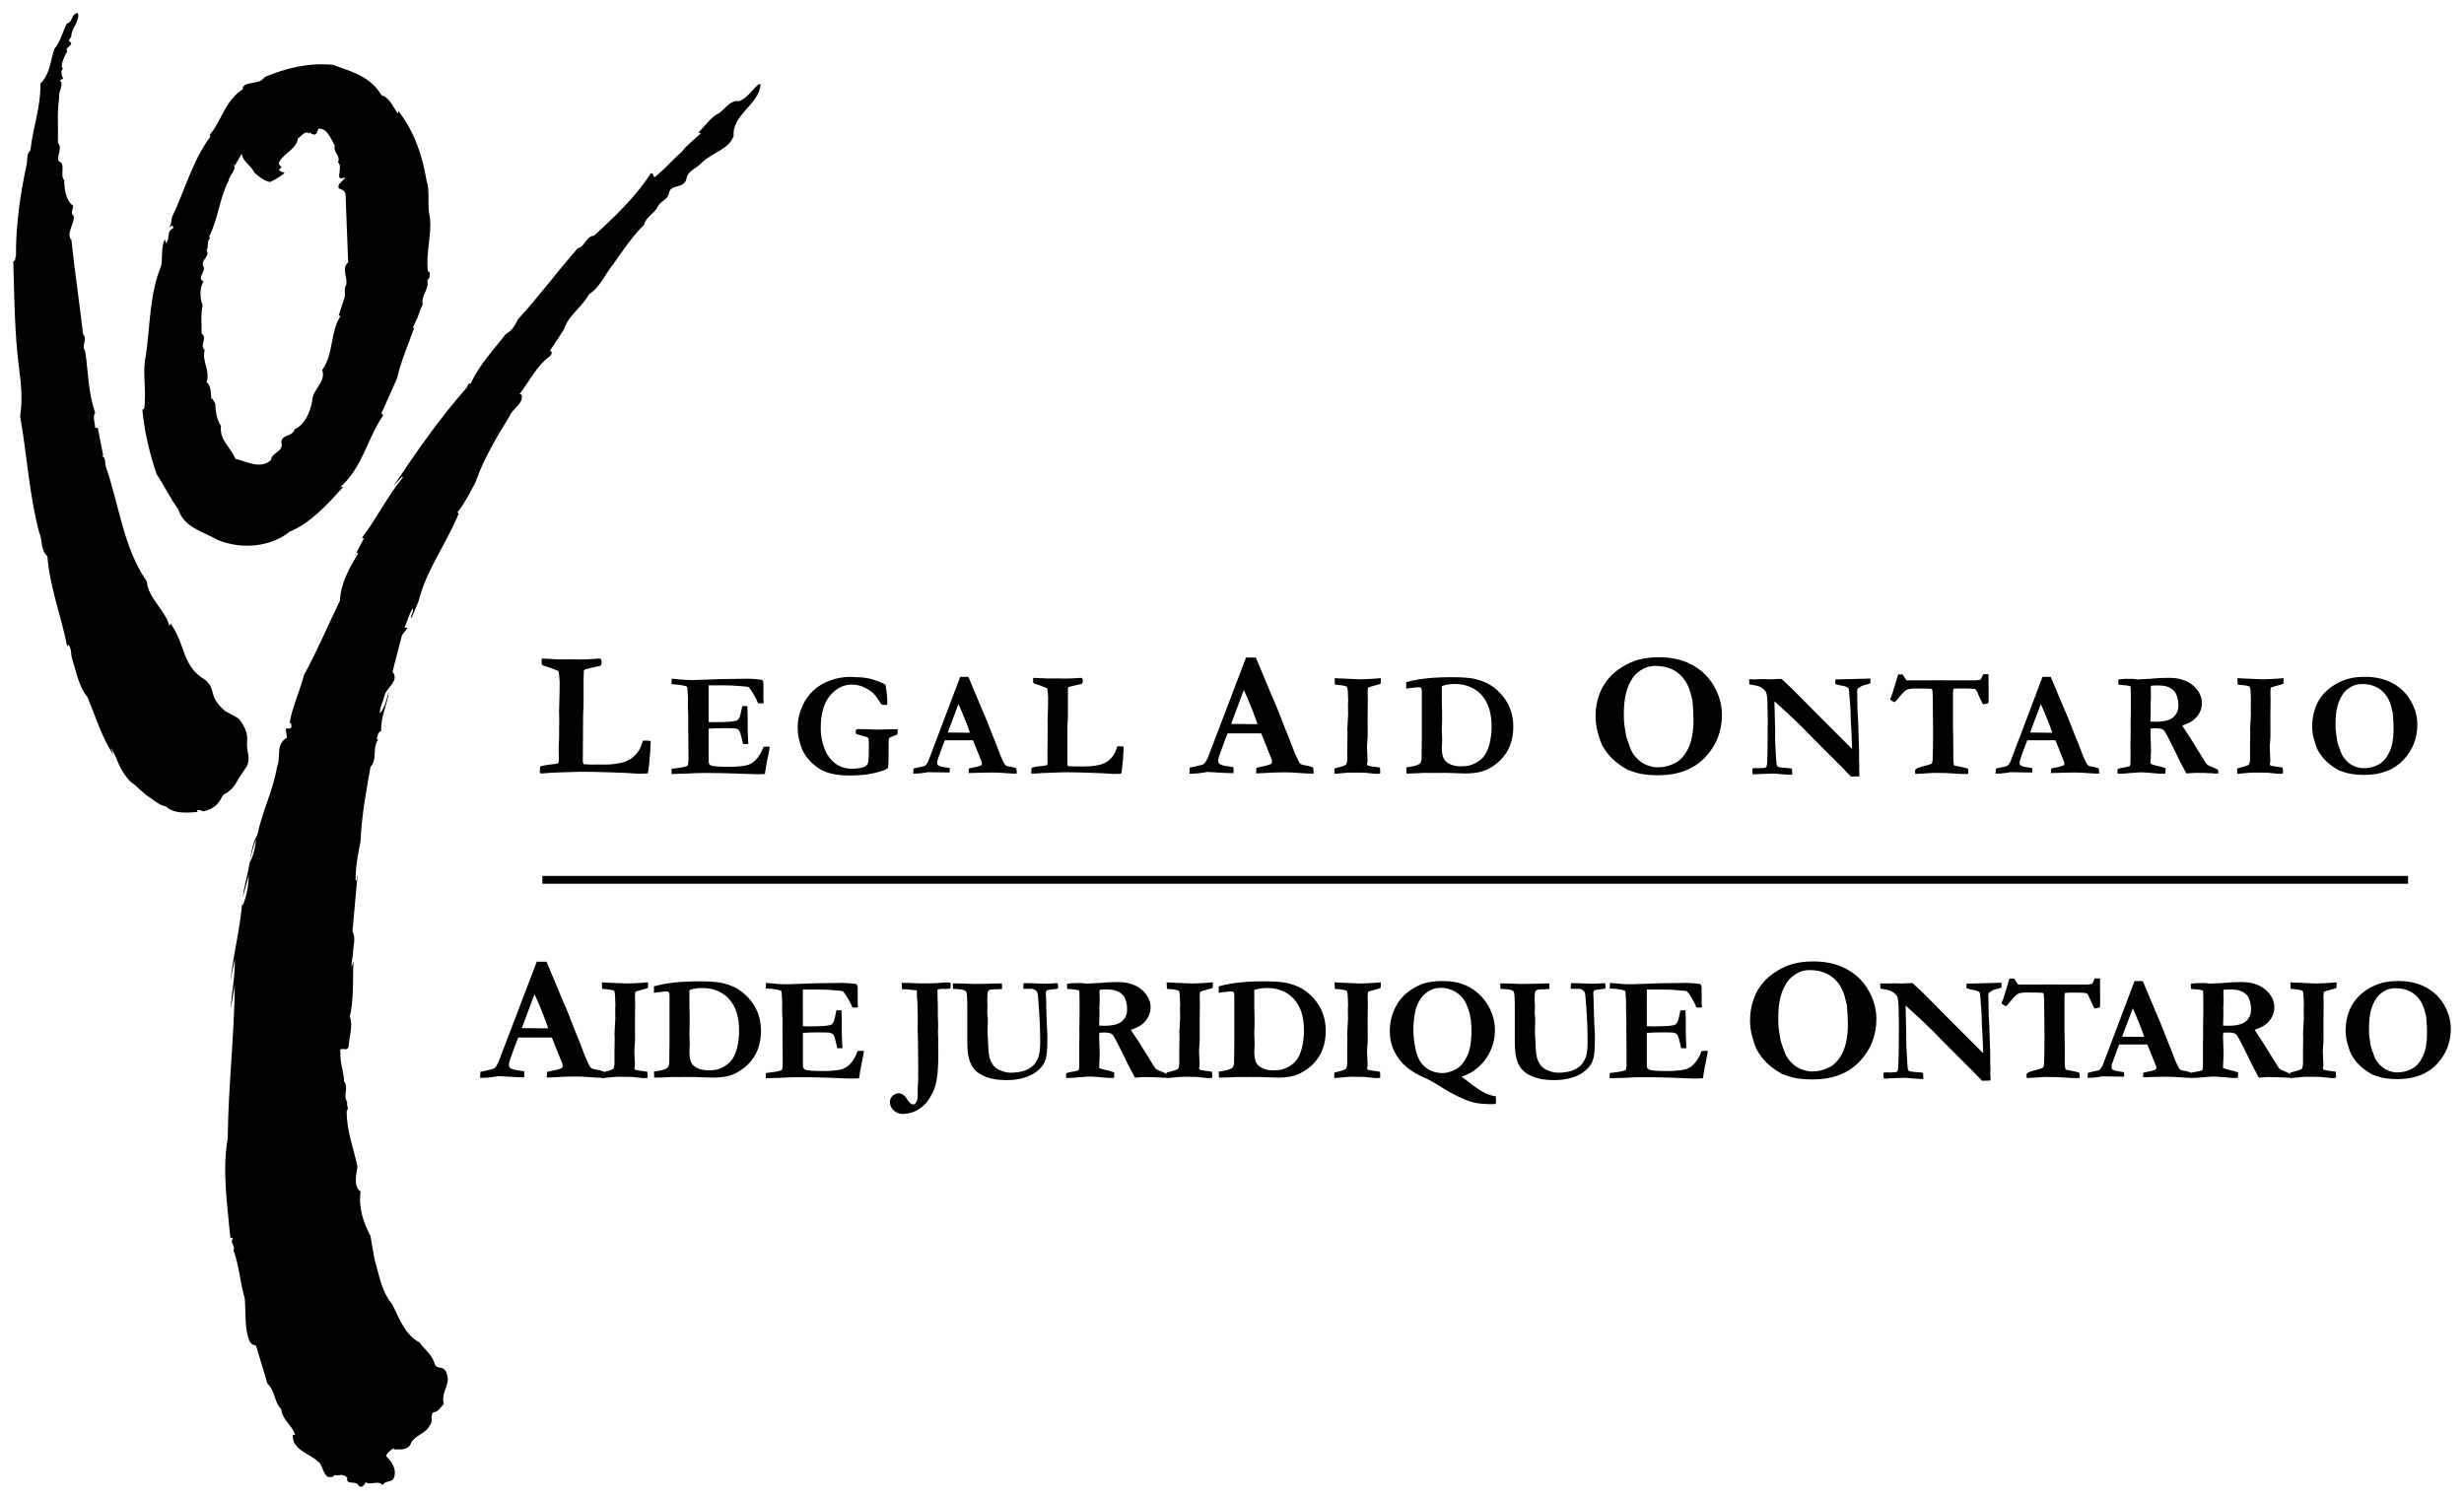<?xml version="1.0" encoding="UTF-8" standalone="no"?>
<!-- Created with Inkscape (http://www.inkscape.org/) -->

<svg
   xmlns:dc="http://purl.org/dc/elements/1.1/"
   xmlns:cc="http://creativecommons.org/ns#"
   xmlns:rdf="http://www.w3.org/1999/02/22-rdf-syntax-ns#"
   xmlns:svg="http://www.w3.org/2000/svg"
   xmlns="http://www.w3.org/2000/svg"
   xmlns:sodipodi="http://sodipodi.sourceforge.net/DTD/sodipodi-0.dtd"
   xmlns:inkscape="http://www.inkscape.org/namespaces/inkscape"
   width="186.252"
   height="113.397"
   viewBox="0 0 49.279 30.003"
   version="1.1"
   id="svg1866"
   inkscape:version="0.92.0 r15299"
   sodipodi:docname="legal aid ontario.svg">
  <defs
     id="defs1860">
    <clipPath
       id="clipPath328"
       clipPathUnits="userSpaceOnUse">
      <path
         inkscape:connector-curvature="0"
         id="path326"
         d="M 0,0 H 612 V 792 H 0 Z" />
    </clipPath>
    <clipPath
       id="clipPath280"
       clipPathUnits="userSpaceOnUse">
      <path
         inkscape:connector-curvature="0"
         id="path278"
         d="M 0,0 H 612 V 792 H 0 Z" />
    </clipPath>
    <clipPath
       id="clipPath264"
       clipPathUnits="userSpaceOnUse">
      <path
         inkscape:connector-curvature="0"
         id="path262"
         d="M 0,0 H 612 V 792 H 0 Z" />
    </clipPath>
    <clipPath
       id="clipPath240"
       clipPathUnits="userSpaceOnUse">
      <path
         inkscape:connector-curvature="0"
         id="path238"
         d="M 0,0 H 612 V 792 H 0 Z" />
    </clipPath>
    <clipPath
       id="clipPath212"
       clipPathUnits="userSpaceOnUse">
      <path
         inkscape:connector-curvature="0"
         id="path210"
         d="M 0,0 H 612 V 792 H 0 Z" />
    </clipPath>
    <clipPath
       id="clipPath196"
       clipPathUnits="userSpaceOnUse">
      <path
         inkscape:connector-curvature="0"
         id="path194"
         d="M 0,0 H 612 V 792 H 0 Z" />
    </clipPath>
    <clipPath
       id="clipPath42"
       clipPathUnits="userSpaceOnUse">
      <path
         inkscape:connector-curvature="0"
         id="path40"
         d="M 0,0 H 612 V 792 H 0 Z" />
    </clipPath>
  </defs>
  <sodipodi:namedview
     id="base"
     pagecolor="#ffffff"
     bordercolor="#666666"
     borderopacity="1.0"
     inkscape:pageopacity="0.0"
     inkscape:pageshadow="2"
     inkscape:zoom="4.7847001"
     inkscape:cx="92.125854"
     inkscape:cy="55.698371"
     inkscape:document-units="mm"
     inkscape:current-layer="layer1"
     showgrid="false"
     fit-margin-top="0"
     fit-margin-left="0"
     fit-margin-right="0"
     fit-margin-bottom="0"
     units="px"
     inkscape:window-width="1280"
     inkscape:window-height="744"
     inkscape:window-x="-4"
     inkscape:window-y="-4"
     inkscape:window-maximized="1" />
  <g
     inkscape:label="Layer 1"
     inkscape:groupmode="layer"
     id="layer1"
     transform="translate(11.902,-133.567)">
    <g
       id="g2472"
       transform="translate(0.265,-0.265)">
      <path
         d="m -1.36,149.159 c 0.036,-0.01 0.087,-0.021 0.152,-0.03 0.066,-0.01 0.104,-0.015 0.116,-0.015 0.045,-10e-4 0.075,-0.008 0.091,-0.022 0.007,-0.028 0.011,-0.052 0.011,-0.071 l -0.004,-0.226 0.009,-0.23 v -0.147 l 0.003,-0.173 -0.004,-0.184 0.01,-0.394 0.002,-0.178 v -0.025 c -0.008,-0.123 -0.016,-0.192 -0.024,-0.204 -0.008,-0.013 -0.041,-0.028 -0.101,-0.047 -0.006,-0.002 -0.028,-0.011 -0.067,-0.026 -0.029,-0.012 -0.056,-0.02 -0.079,-0.025 -0.041,-0.011 -0.07,-0.023 -0.086,-0.037 -0.002,-0.031 -0.004,-0.054 -0.004,-0.071 0,-0.01 7.056e-4,-0.023 0.002,-0.042 0.01,-0.006 0.022,-0.009 0.033,-0.009 0.028,0 0.129,0.006 0.304,0.018 l 0.25,-0.002 0.186,0.004 c 0.08,0 0.183,-0.005 0.309,-0.015 0.037,-0.003 0.059,-0.005 0.065,-0.005 0.017,0 0.03,0.005 0.037,0.013 0.009,0.013 0.014,0.035 0.014,0.068 0,0.026 -0.006,0.046 -0.019,0.059 -0.007,0.008 -0.033,0.015 -0.078,0.021 l -0.218,0.051 c -0.006,0.002 -0.016,0.007 -0.03,0.014 -0.005,0.008 -0.008,0.015 -0.011,0.021 l -0.001,0.049 -0.004,0.111 v 0.032 0.019 0.097 0.046 0.096 0.186 c 0,0.061 -0.002,0.131 -0.008,0.21 -0.002,0.03 -0.002,0.068 -0.002,0.115 l -0.005,0.838 c 0,0.036 0.007,0.059 0.023,0.069 l 0.166,0.007 0.103,-0.002 0.111,0.002 c 0.193,0 0.344,-0.021 0.454,-0.065 0.083,-0.033 0.136,-0.065 0.162,-0.098 0.04,-0.035 0.073,-0.073 0.099,-0.114 0.026,-0.041 0.055,-0.108 0.087,-0.203 h 0.056 c 0.028,0 0.059,0.002 0.095,0.007 v 0.049 c 0,0.084 -0.011,0.232 -0.032,0.443 -0.008,0.084 -0.017,0.136 -0.025,0.155 -0.027,0.004 -0.044,0.006 -0.052,0.006 h -0.066 l -0.093,0.001 c -0.011,0 -0.081,-0.005 -0.212,-0.014 -0.024,-10e-4 -0.137,-0.005 -0.34,-0.013 -0.203,-0.007 -0.401,-0.011 -0.596,-0.011 l -0.354,0.011 c -0.137,0.004 -0.265,0.011 -0.384,0.021 h -0.026 c -0.007,0 -0.018,-7.1e-4 -0.032,-0.002 -0.002,-0.013 -0.004,-0.025 -0.004,-0.034 0,-0.05 0.004,-0.087 0.012,-0.11"
         style="fill:#000000;fill-opacity:1;fill-rule:nonzero;stroke:none;stroke-width:0.353"
         id="path46"
         inkscape:connector-curvature="0" />
      <path
         d="m 1.268,147.407 c 0.056,0.002 0.104,0.007 0.145,0.012 0.077,0.01 0.167,0.015 0.269,0.015 0.035,0 0.126,-0.003 0.271,-0.009 0.218,-0.01 0.416,-0.015 0.592,-0.015 l 0.266,-0.003 c 0.06,0 0.148,0.007 0.264,0.022 0.018,0.019 0.026,0.046 0.026,0.079 v 0.303 l 0.005,0.06 c 0,0.006 -0.001,0.015 -0.003,0.026 l -0.06,0.003 c -0.008,0 -0.025,-10e-4 -0.05,-0.003 -0.009,-0.019 -0.021,-0.048 -0.036,-0.086 l -0.059,-0.104 c -0.023,-0.044 -0.054,-0.088 -0.094,-0.134 -0.025,-0.007 -0.056,-0.011 -0.094,-0.012 -0.01,-10e-4 -0.04,-0.004 -0.09,-0.008 -0.091,-0.009 -0.19,-0.013 -0.295,-0.013 H 2.006 c -3.527e-4,0.025 -7.055e-4,0.123 -7.055e-4,0.294 l 7.055e-4,0.25 v 0.188 c 0.024,0.003 0.046,0.004 0.063,0.004 0.174,0 0.299,-0.003 0.373,-0.01 0.074,-0.007 0.12,-0.017 0.138,-0.029 0.017,-0.012 0.033,-0.034 0.047,-0.064 0.008,-0.022 0.026,-0.094 0.051,-0.218 l 0.019,-0.001 h 0.083 c 0.004,0.087 0.006,0.154 0.006,0.199 v 0.199 0.069 c 0,0.026 0.002,0.069 0.006,0.128 0.004,0.059 0.005,0.102 0.005,0.131 v 0.033 H 2.693 c -0.004,-0.015 -0.011,-0.048 -0.022,-0.097 -0.02,-0.091 -0.038,-0.148 -0.053,-0.17 -0.012,-0.018 -0.031,-0.031 -0.059,-0.04 -0.02,-0.007 -0.093,-0.011 -0.218,-0.011 -0.149,0 -0.26,0.004 -0.335,0.011 v 0.05 0.29 0.316 c 0,0.037 0.013,0.063 0.04,0.076 0.04,0.021 0.163,0.031 0.369,0.031 0.136,0 0.252,-0.01 0.347,-0.03 0.066,-0.015 0.123,-0.047 0.174,-0.097 0.067,-0.065 0.122,-0.155 0.167,-0.272 0.03,-0.003 0.055,-0.005 0.075,-0.005 0.011,0 0.027,7.1e-4 0.048,0.001 -0.003,0.024 -0.005,0.045 -0.007,0.061 l -0.009,0.044 -0.054,0.276 -0.026,0.167 c -0.064,0.003 -0.114,0.004 -0.151,0.004 -0.055,0 -0.201,-0.005 -0.439,-0.015 -0.167,-0.007 -0.369,-0.011 -0.604,-0.011 -0.117,0 -0.261,0.005 -0.433,0.015 h -0.062 l -0.177,0.006 v -0.102 c 0.018,-0.005 0.056,-0.01 0.111,-0.016 0.102,-0.012 0.172,-0.028 0.211,-0.047 0.011,-0.029 0.016,-0.065 0.016,-0.108 0,-0.017 -3.528e-4,-0.045 -0.001,-0.085 l 0.001,-0.046 -0.005,-0.555 0.001,-0.167 -0.007,-0.236 0.001,-0.167 -0.012,-0.182 c 0,-0.005 -0.001,-0.015 -0.003,-0.03 -0.01,-0.011 -0.025,-0.018 -0.044,-0.021 -0.011,-0.002 -0.026,-0.005 -0.044,-0.009 -0.056,-0.012 -0.11,-0.019 -0.162,-0.021 -0.019,-0.001 -0.04,-0.002 -0.065,-0.005 z"
         style="fill:#000000;fill-opacity:1;fill-rule:nonzero;stroke:none;stroke-width:0.353"
         id="path50"
         inkscape:connector-curvature="0" />
      <path
         d="m 5.543,147.529 c 0.007,0.029 0.014,0.084 0.024,0.168 0.008,0.084 0.013,0.144 0.013,0.182 0,0.015 -0.004,0.033 -0.01,0.054 -0.043,-7e-4 -0.079,-0.005 -0.108,-0.012 -0.074,-0.114 -0.126,-0.186 -0.156,-0.215 -0.056,-0.055 -0.129,-0.101 -0.218,-0.139 -0.065,-0.028 -0.14,-0.042 -0.225,-0.042 -0.163,0 -0.306,0.073 -0.43,0.22 -0.124,0.147 -0.186,0.365 -0.186,0.655 0,0.136 0.024,0.268 0.072,0.397 0.048,0.128 0.121,0.229 0.217,0.302 0.096,0.073 0.21,0.109 0.341,0.109 0.063,0 0.131,-0.008 0.202,-0.025 0.036,-0.007 0.065,-0.023 0.088,-0.047 0.016,-0.016 0.026,-0.039 0.031,-0.071 0.008,-0.057 0.012,-0.138 0.012,-0.243 0,-0.102 -0.001,-0.172 -0.004,-0.211 -0.007,-0.015 -0.013,-0.024 -0.019,-0.029 -0.006,-0.004 -0.025,-0.012 -0.058,-0.021 l -0.127,-0.035 c -0.028,-0.007 -0.045,-0.015 -0.052,-0.024 -0.002,-0.012 -0.003,-0.021 -0.003,-0.026 0,-0.013 0.004,-0.031 0.01,-0.054 0.017,-0.006 0.03,-0.008 0.036,-0.008 0.106,0 0.198,0.003 0.276,0.008 0.027,0.002 0.057,0.002 0.089,0.002 l 0.231,-0.004 0.098,-0.004 c 0.012,-0.001 0.044,-7.1e-4 0.098,0.002 0.001,0.026 0.001,0.048 0.001,0.066 0,0.011 -0.004,0.023 -0.01,0.037 -0.017,0.01 -0.045,0.022 -0.085,0.037 -0.04,0.015 -0.062,0.024 -0.067,0.029 -0.008,0.008 -0.013,0.02 -0.016,0.037 -0.003,0.017 -0.004,0.075 -0.004,0.175 0,0.116 -3.527e-4,0.185 -0.001,0.208 -0.003,0.073 -0.004,0.114 -0.004,0.123 0,0.037 -0.005,0.059 -0.015,0.068 -0.028,0.028 -0.113,0.059 -0.255,0.093 -0.143,0.035 -0.308,0.052 -0.497,0.052 -0.132,0 -0.247,-0.011 -0.345,-0.032 -0.097,-0.021 -0.181,-0.052 -0.249,-0.093 -0.092,-0.055 -0.171,-0.121 -0.237,-0.2 -0.066,-0.078 -0.115,-0.163 -0.147,-0.254 -0.045,-0.129 -0.068,-0.258 -0.068,-0.387 0,-0.144 0.033,-0.29 0.1,-0.438 0.049,-0.107 0.117,-0.203 0.206,-0.289 0.089,-0.085 0.199,-0.154 0.332,-0.205 0.133,-0.051 0.278,-0.076 0.434,-0.076 0.019,0 0.051,0.002 0.095,0.007 0.119,0 0.231,0.015 0.334,0.045 0.103,0.03 0.189,0.066 0.258,0.108"
         style="fill:#000000;fill-opacity:1;fill-rule:nonzero;stroke:none;stroke-width:0.353"
         id="path54"
         inkscape:connector-curvature="0" />
      <path
         d="m 6.098,149.305 0.005,-0.101 c 0.018,-0.006 0.051,-0.013 0.097,-0.022 0.074,-0.014 0.12,-0.026 0.136,-0.037 0.016,-0.011 0.035,-0.038 0.059,-0.08 l 0.295,-0.779 0.346,-0.916 h 0.095 0.068 l 0.013,0.026 0.253,0.605 c 0.058,0.128 0.109,0.253 0.155,0.374 0.046,0.121 0.085,0.219 0.118,0.296 0.019,0.046 0.046,0.115 0.08,0.207 0.017,0.05 0.044,0.113 0.08,0.188 0.02,0.041 0.035,0.064 0.045,0.071 0.018,0.015 0.047,0.024 0.087,0.029 0.04,0.005 0.084,0.015 0.13,0.033 0.005,0.033 0.007,0.057 0.007,0.073 0,0.007 -3.528e-4,0.018 -0.001,0.033 -0.072,0 -0.152,-0.004 -0.239,-0.011 -0.087,-0.007 -0.165,-0.011 -0.234,-0.011 -0.077,0 -0.133,7.1e-4 -0.167,0.002 l -0.249,0.007 -0.072,0.002 c 0,-0.032 0.001,-0.062 0.004,-0.091 l 0.163,-0.035 c 0.049,-0.013 0.077,-0.023 0.085,-0.029 0.01,-0.01 0.015,-0.021 0.015,-0.033 0,-0.013 -0.002,-0.026 -0.007,-0.039 l -0.058,-0.143 -0.115,-0.286 h -0.562 c -0.02,0.047 -0.063,0.161 -0.128,0.342 -0.019,0.051 -0.028,0.086 -0.028,0.104 0,0.025 0.007,0.043 0.02,0.054 0.023,0.018 0.066,0.031 0.129,0.039 0.009,0.002 0.043,0.007 0.104,0.016 0.001,0.03 0.001,0.051 0.001,0.062 0,0.009 -0.001,0.018 -0.003,0.028 -0.061,0 -0.205,-0.002 -0.433,-0.007 l -0.061,0.011 c -0.073,0.012 -0.142,0.018 -0.208,0.018 z m 0.69,-0.822 c 0.23,0.003 0.365,0.004 0.406,0.004 l 0.037,-10e-4 c -0.029,-0.087 -0.068,-0.189 -0.115,-0.305 -0.047,-0.117 -0.085,-0.205 -0.115,-0.266 z"
         style="fill:#000000;fill-opacity:1;fill-rule:nonzero;stroke:none;stroke-width:0.353"
         id="path58"
         inkscape:connector-curvature="0" />
      <path
         d="m 8.472,149.186 c 0.03,-0.01 0.073,-0.019 0.129,-0.027 0.055,-0.007 0.088,-0.011 0.098,-0.011 0.038,-0.001 0.064,-0.007 0.077,-0.018 0.006,-0.023 0.008,-0.043 0.008,-0.059 l -0.003,-0.189 0.003,-0.192 v -0.122 l 0.003,-0.144 -0.003,-0.153 0.009,-0.328 0.002,-0.149 v -0.021 c -0.007,-0.103 -0.013,-0.16 -0.02,-0.17 -0.006,-0.01 -0.035,-0.023 -0.084,-0.039 -0.005,-0.002 -0.024,-0.009 -0.056,-0.022 -0.025,-0.01 -0.047,-0.017 -0.066,-0.021 -0.034,-0.009 -0.059,-0.019 -0.072,-0.031 -0.002,-0.025 -0.003,-0.044 -0.003,-0.058 0,-0.007 3.528e-4,-0.019 0.001,-0.035 0.008,-0.005 0.018,-0.007 0.028,-0.007 0.023,0 0.107,0.004 0.252,0.012 l 0.207,-10e-4 0.153,0.003 c 0.067,0 0.152,-0.003 0.257,-0.011 0.031,-0.002 0.049,-0.003 0.054,-0.003 0.014,0 0.025,0.004 0.03,0.011 0.008,0.01 0.012,0.029 0.012,0.056 0,0.021 -0.005,0.037 -0.016,0.049 -0.006,0.007 -0.028,0.013 -0.065,0.018 l -0.182,0.043 c -0.005,0.002 -0.013,0.006 -0.025,0.012 -0.004,0.007 -0.007,0.013 -0.009,0.018 v 0.042 0.093 0.026 0.017 0.081 0.038 0.079 0.155 c 0,0.051 -0.003,0.11 -0.008,0.175 -0.002,0.024 -0.002,0.057 -0.002,0.096 v 0.699 c 0,0.03 0.004,0.049 0.013,0.058 l 0.138,0.006 0.085,-0.001 0.092,0.001 c 0.161,0 0.288,-0.018 0.38,-0.054 0.069,-0.028 0.114,-0.055 0.135,-0.083 0.034,-0.029 0.062,-0.061 0.083,-0.096 0.022,-0.034 0.046,-0.091 0.073,-0.171 h 0.046 c 0.023,0 0.049,0.002 0.078,0.006 v 0.041 c 0,0.07 -0.009,0.194 -0.027,0.37 -0.007,0.071 -0.014,0.114 -0.021,0.129 -0.023,0.004 -0.037,0.006 -0.043,0.006 h -0.055 l -0.078,0.001 c -0.009,0 -0.067,-0.004 -0.175,-0.012 -0.02,-7e-4 -0.114,-0.005 -0.282,-0.011 -0.168,-0.006 -0.333,-0.01 -0.494,-0.01 l -0.297,0.01 c -0.114,0.003 -0.221,0.009 -0.321,0.017 h -0.022 c -0.006,0 -0.015,-3.6e-4 -0.028,-10e-4 -0.002,-0.011 -0.003,-0.02 -0.003,-0.028 0,-0.041 0.004,-0.071 0.01,-0.09"
         style="fill:#000000;fill-opacity:1;fill-rule:nonzero;stroke:none;stroke-width:0.353"
         id="path62"
         inkscape:connector-curvature="0" />
      <path
         d="m 11.621,149.305 0.005,-0.119 c 0.023,-0.007 0.062,-0.016 0.119,-0.026 0.091,-0.019 0.146,-0.035 0.166,-0.05 0.019,-0.015 0.043,-0.05 0.072,-0.107 l 0.355,-0.929 0.416,-1.092 h 0.112 0.08 l 0.016,0.032 0.304,0.726 c 0.069,0.153 0.131,0.303 0.185,0.448 0.055,0.145 0.102,0.263 0.141,0.355 0.023,0.055 0.055,0.138 0.096,0.248 0.021,0.06 0.053,0.135 0.096,0.225 0.023,0.05 0.041,0.08 0.053,0.088 0.022,0.018 0.056,0.03 0.104,0.036 0.048,0.006 0.099,0.02 0.155,0.042 0.006,0.038 0.009,0.067 0.009,0.085 0,0.008 -7.05e-4,0.021 -0.002,0.038 -0.086,0 -0.182,-0.004 -0.285,-0.013 -0.104,-0.009 -0.197,-0.013 -0.28,-0.013 -0.092,0 -0.159,0.001 -0.199,0.003 l -0.298,0.015 -0.086,0.004 c 0,-0.04 0.002,-0.077 0.005,-0.113 l 0.195,-0.043 c 0.058,-0.016 0.092,-0.028 0.101,-0.036 0.012,-0.012 0.018,-0.026 0.018,-0.041 0,-0.015 -0.003,-0.032 -0.009,-0.049 l -0.07,-0.173 -0.138,-0.346 h -0.672 c -0.025,0.056 -0.077,0.194 -0.155,0.413 -0.022,0.063 -0.034,0.106 -0.034,0.129 0,0.031 0.008,0.053 0.025,0.066 0.027,0.023 0.079,0.039 0.155,0.048 0.011,0.002 0.053,0.009 0.126,0.02 0.001,0.04 0.002,0.067 0.002,0.082 0,0.012 -0.001,0.025 -0.004,0.038 -0.073,0 -0.248,-0.008 -0.523,-0.025 l -0.073,0.013 c -0.087,0.015 -0.171,0.023 -0.25,0.023 z m 0.834,-0.994 c 0.274,0.004 0.435,0.005 0.484,0.005 l 0.044,-0.002 c -0.035,-0.104 -0.081,-0.226 -0.137,-0.365 -0.056,-0.139 -0.102,-0.244 -0.137,-0.317 z"
         style="fill:#000000;fill-opacity:1;fill-rule:nonzero;stroke:none;stroke-width:0.353"
         id="path66"
         inkscape:connector-curvature="0" />
      <path
         d="m 14.521,149.31 v -0.108 c 0.019,-0.006 0.05,-0.015 0.094,-0.025 0.061,-0.015 0.108,-0.032 0.138,-0.049 0.017,-0.03 0.026,-0.072 0.026,-0.126 l -0.001,-0.173 0.004,-0.334 -0.003,-0.079 c 0.011,-0.194 0.016,-0.293 0.016,-0.299 l -0.003,-0.195 0.004,-0.079 -0.007,-0.167 -0.005,-0.063 c -0.001,-0.01 -0.005,-0.026 -0.013,-0.047 -0.039,-0.018 -0.102,-0.03 -0.19,-0.035 -0.021,-0.001 -0.038,-0.003 -0.05,-0.006 l -0.006,-0.129 0.417,0.019 c 0.051,0.002 0.083,0.003 0.096,0.003 0.057,0 0.149,-0.004 0.275,-0.012 0.071,-0.005 0.116,-0.008 0.134,-0.01 0.001,0.019 0.002,0.035 0.002,0.047 0,0.017 -0.001,0.038 -0.004,0.065 -0.038,0.014 -0.081,0.027 -0.131,0.039 -0.049,0.013 -0.089,0.025 -0.12,0.038 -0.006,0.025 -0.009,0.062 -0.009,0.11 0,0.042 0.001,0.076 0.004,0.103 -0.003,0.165 -0.004,0.292 -0.004,0.381 l 0.001,0.387 -0.014,0.196 0.012,0.293 -0.011,0.056 c 0,0.008 0.005,0.019 0.015,0.034 0.058,0.013 0.11,0.021 0.157,0.026 0.009,0.001 0.037,0.005 0.086,0.012 0.004,0.03 0.006,0.054 0.006,0.073 0,0.011 -0.001,0.028 -0.002,0.05 -0.013,0 -0.022,3.5e-4 -0.029,0.001 -0.031,0.002 -0.049,0.003 -0.054,0.003 -0.007,0 -0.019,-0.001 -0.038,-0.004 -0.013,-0.002 -0.078,-0.008 -0.193,-0.02 l -0.256,-0.002 c -0.052,0 -0.126,0.005 -0.223,0.015 -0.064,0.006 -0.106,0.01 -0.125,0.011"
         style="fill:#000000;fill-opacity:1;fill-rule:nonzero;stroke:none;stroke-width:0.353"
         id="path70"
         inkscape:connector-curvature="0" />
      <path
         d="m 15.957,149.181 c 0.015,-0.004 0.046,-0.008 0.092,-0.015 0.092,-0.015 0.152,-0.037 0.181,-0.063 0.018,-0.017 0.029,-0.048 0.034,-0.095 3.53e-4,-0.012 0.002,-0.161 0.005,-0.447 v -0.161 -0.195 -0.499 -0.059 c 0,-0.025 -0.007,-0.045 -0.02,-0.059 -0.007,-0.007 -0.026,-0.01 -0.058,-0.01 -0.025,0 -0.055,0.003 -0.089,0.01 -0.043,0.002 -0.083,0.006 -0.117,0.013 -0.006,0.001 -0.016,0.003 -0.028,0.005 v -0.129 c 0.058,-0.019 0.14,-0.038 0.248,-0.056 0.178,-0.03 0.397,-0.045 0.658,-0.045 0.217,0 0.376,0.012 0.477,0.037 0.152,0.038 0.277,0.095 0.373,0.17 0.128,0.101 0.224,0.217 0.289,0.349 0.064,0.133 0.096,0.277 0.096,0.433 0,0.197 -0.043,0.366 -0.129,0.507 -0.086,0.141 -0.21,0.254 -0.371,0.339 -0.114,0.06 -0.268,0.091 -0.463,0.091 l -0.301,-0.01 -0.088,-0.003 -0.119,0.002 -0.035,-0.002 -0.123,0.002 -0.163,-0.001 c -0.006,0 -0.056,0.002 -0.15,0.008 -0.031,0.001 -0.073,0.003 -0.123,0.004 -0.031,0 -0.055,3.5e-4 -0.071,0.001 -0.002,-0.022 -0.003,-0.061 -0.003,-0.119 m 0.71,-1.629 v 0.065 0.249 l 0.005,0.216 v 0.184 l -0.005,0.139 0.007,0.233 -0.007,0.143 c 0,0.133 0.025,0.224 0.075,0.272 0.073,0.068 0.173,0.102 0.301,0.102 0.097,0 0.169,-0.009 0.216,-0.028 0.096,-0.037 0.173,-0.086 0.23,-0.148 0.056,-0.061 0.099,-0.148 0.129,-0.261 0.03,-0.113 0.044,-0.229 0.044,-0.349 0,-0.197 -0.032,-0.358 -0.095,-0.483 -0.064,-0.125 -0.15,-0.219 -0.26,-0.282 -0.11,-0.063 -0.237,-0.095 -0.379,-0.095 -0.101,0 -0.187,0.014 -0.26,0.042"
         style="fill:#000000;fill-opacity:1;fill-rule:nonzero;stroke:none;stroke-width:0.353"
         id="path74"
         inkscape:connector-curvature="0" />
      <path
         d="m 19.744,148.135 c 0,-0.146 0.028,-0.292 0.084,-0.439 0.041,-0.106 0.099,-0.202 0.173,-0.291 0.074,-0.088 0.167,-0.167 0.278,-0.235 0.111,-0.069 0.225,-0.118 0.342,-0.148 0.116,-0.03 0.246,-0.045 0.389,-0.045 0.244,0 0.456,0.046 0.636,0.138 0.18,0.091 0.321,0.216 0.424,0.372 0.134,0.203 0.201,0.417 0.201,0.64 0,0.333 -0.113,0.618 -0.339,0.855 -0.226,0.237 -0.54,0.356 -0.943,0.356 -0.1,0 -0.193,-0.006 -0.28,-0.019 -0.066,-0.009 -0.123,-0.022 -0.173,-0.039 -0.089,-0.029 -0.139,-0.046 -0.15,-0.051 -0.128,-0.073 -0.231,-0.147 -0.308,-0.224 -0.078,-0.076 -0.143,-0.163 -0.197,-0.259 -0.029,-0.054 -0.063,-0.152 -0.1,-0.292 -0.025,-0.091 -0.037,-0.197 -0.037,-0.318 m 1.199,-0.986 c -0.102,0 -0.193,0.024 -0.271,0.072 -0.079,0.048 -0.138,0.1 -0.178,0.158 -0.067,0.097 -0.115,0.204 -0.143,0.32 -0.028,0.116 -0.042,0.256 -0.042,0.422 0,0.101 0.004,0.173 0.012,0.217 0.003,0.014 0.006,0.038 0.011,0.072 0.011,0.087 0.023,0.151 0.037,0.191 0.051,0.149 0.086,0.241 0.108,0.277 0.035,0.06 0.087,0.12 0.157,0.178 0.035,0.031 0.086,0.059 0.153,0.084 0.067,0.025 0.134,0.038 0.201,0.038 0.127,0 0.245,-0.03 0.353,-0.089 0.109,-0.06 0.196,-0.16 0.262,-0.303 0.066,-0.142 0.099,-0.327 0.099,-0.555 0,-0.094 -0.006,-0.221 -0.019,-0.382 l -0.009,-0.034 c -0.004,-0.009 -0.009,-0.033 -0.018,-0.072 -0.043,-0.193 -0.127,-0.339 -0.249,-0.441 -0.123,-0.101 -0.277,-0.152 -0.463,-0.152"
         style="fill:#000000;fill-opacity:1;fill-rule:nonzero;stroke:none;stroke-width:0.353"
         id="path78"
         inkscape:connector-curvature="0" />
      <path
         d="m 22.819,147.52 -0.006,-0.102 h 0.125 0.042 c 0.059,-0.002 0.099,-0.003 0.122,-0.003 0.012,0 0.046,0.001 0.103,0.003 0.013,0.001 0.023,0.001 0.032,0.001 0.009,0 0.04,-0.001 0.092,-0.004 0.053,-0.003 0.083,-0.004 0.089,-0.004 0.011,0 0.026,7.1e-4 0.046,0.001 0.151,0.138 0.274,0.256 0.369,0.356 0.095,0.1 0.442,0.447 1.04,1.044 v -0.037 l -0.006,-0.172 c -0.003,-0.101 -0.007,-0.18 -0.012,-0.239 -0.005,-0.059 -0.008,-0.129 -0.009,-0.21 -0.001,-0.082 -0.005,-0.155 -0.01,-0.221 -0.012,-0.129 -0.018,-0.204 -0.018,-0.223 -0.001,-0.064 -0.008,-0.103 -0.02,-0.117 -0.02,-0.021 -0.067,-0.038 -0.14,-0.049 -0.054,-0.009 -0.093,-0.02 -0.12,-0.034 l 0.001,-0.086 0.038,-0.004 0.285,-0.006 0.318,-0.009 c 0.021,-10e-4 0.041,-10e-4 0.061,-10e-4 l 0.001,0.091 c -0.022,0.012 -0.044,0.021 -0.068,0.026 -0.061,0.015 -0.097,0.025 -0.107,0.031 -0.049,0.029 -0.075,0.046 -0.079,0.052 -0.009,0.012 -0.013,0.03 -0.013,0.055 0,0.006 0.001,0.027 0.003,0.062 0.001,0.018 0.001,0.059 0.001,0.124 0.001,0.143 0.005,0.256 0.012,0.339 0.002,0.027 0.004,0.057 0.005,0.09 l 0.017,0.519 c 7.06e-4,0.036 0.001,0.062 0.001,0.077 v 0.182 l 0.005,0.077 -0.005,0.08 c 0.004,0.041 0.006,0.065 0.006,0.073 v 0.078 l -0.168,0.005 -0.175,-0.182 -0.357,-0.356 -0.25,-0.251 -0.183,-0.189 c -0.12,-0.118 -0.228,-0.222 -0.326,-0.311 l -0.24,-0.217 0.013,0.547 c 7.06e-4,0.033 0.001,0.068 0.001,0.103 l -0.001,0.104 0.009,0.193 c 0.003,0.08 0.008,0.168 0.016,0.262 0.002,0.025 0.005,0.043 0.007,0.054 0.003,0.01 0.009,0.025 0.018,0.045 0.038,0.014 0.121,0.024 0.249,0.031 0.009,0.002 0.022,0.005 0.038,0.01 l 0.006,0.118 -0.057,0.001 c -0.031,0 -0.129,-0.007 -0.295,-0.023 -0.155,0.003 -0.258,0.006 -0.31,0.01 -0.052,0.004 -0.08,0.006 -0.085,0.006 -0.012,0 -0.028,-0.002 -0.048,-0.006 -0.002,-0.023 -0.003,-0.043 -0.003,-0.06 0,-0.011 7.06e-4,-0.029 0.002,-0.053 0.027,-0.005 0.05,-0.007 0.067,-0.007 0.006,0 0.025,0.001 0.057,0.003 0.082,0 0.131,-0.006 0.146,-0.018 0.015,-0.012 0.023,-0.045 0.025,-0.1 0.006,-0.156 0.008,-0.251 0.008,-0.286 v -0.081 l 0.003,-0.478 -0.005,-0.299 c -7.06e-4,-0.114 -0.008,-0.193 -0.022,-0.237 -0.006,-0.023 -0.017,-0.042 -0.034,-0.059 -0.034,-0.035 -0.072,-0.062 -0.114,-0.079 -0.025,-0.011 -0.091,-0.024 -0.198,-0.041"
         style="fill:#000000;fill-opacity:1;fill-rule:nonzero;stroke:none;stroke-width:0.353"
         id="path82"
         inkscape:connector-curvature="0" />
      <path
         d="m 25.794,147.321 h 0.091 c 0.007,0.011 0.012,0.019 0.015,0.024 0.028,0.048 0.049,0.079 0.064,0.095 h 0.2 0.2 0.029 l 0.177,-0.002 0.33,0.002 h 0.452 l 0.086,-0.012 c 0.013,-0.009 0.026,-0.033 0.041,-0.072 0.004,-0.009 0.009,-0.021 0.016,-0.038 l 0.064,-0.002 c 0.01,0 0.024,3.5e-4 0.044,0.002 7.05e-4,0.068 0.001,0.17 0.001,0.306 l 0.001,0.131 -0.001,0.075 c 0,0.025 -0.002,0.047 -0.006,0.066 -0.039,0.012 -0.073,0.019 -0.103,0.023 -0.025,-0.038 -0.053,-0.093 -0.083,-0.165 -0.03,-0.072 -0.049,-0.112 -0.056,-0.12 -0.012,-0.012 -0.025,-0.021 -0.041,-0.025 -0.024,-0.005 -0.127,-0.007 -0.311,-0.007 -0.027,0 -0.062,0.002 -0.103,0.006 -0.005,0.038 -0.009,0.07 -0.009,0.094 v 0.197 0.432 l 0.007,0.466 -0.001,0.191 c 0,0.068 0.006,0.119 0.018,0.153 0.016,0.007 0.045,0.013 0.088,0.019 0.008,7e-4 0.044,0.009 0.109,0.023 0.03,0.007 0.056,0.015 0.079,0.024 0.005,0.036 0.007,0.058 0.007,0.065 0,0.009 -0.001,0.022 -0.004,0.039 -0.022,0.001 -0.039,0.001 -0.053,0.001 -0.101,0 -0.186,-0.004 -0.256,-0.011 -0.07,-0.007 -0.197,-0.011 -0.382,-0.011 -0.029,0 -0.115,0.006 -0.257,0.016 -0.055,0.004 -0.092,0.006 -0.108,0.006 -0.001,-0.015 -0.003,-0.026 -0.004,-0.034 l -0.001,-0.034 v -0.011 c 0.022,-0.029 0.062,-0.049 0.122,-0.063 0.102,-0.025 0.173,-0.047 0.212,-0.066 0.009,-0.018 0.014,-0.043 0.017,-0.073 0.006,-0.117 0.009,-0.305 0.009,-0.561 l -0.005,-0.555 c 0,-0.153 -0.003,-0.245 -0.009,-0.278 -0.002,-0.009 -0.006,-0.015 -0.01,-0.02 -0.005,-0.004 -0.012,-0.007 -0.021,-0.008 -0.031,-0.004 -0.13,-0.006 -0.299,-0.006 -0.092,0 -0.155,0.009 -0.186,0.026 -0.042,0.025 -0.106,0.092 -0.191,0.2 -0.025,0.032 -0.043,0.047 -0.054,0.047 -0.044,-0.023 -0.072,-0.043 -0.085,-0.057 0.03,-0.064 0.073,-0.192 0.127,-0.383 0.016,-0.056 0.027,-0.094 0.034,-0.114"
         style="fill:#000000;fill-opacity:1;fill-rule:nonzero;stroke:none;stroke-width:0.353"
         id="path86"
         inkscape:connector-curvature="0" />
      <path
         d="m 27.745,149.305 0.005,-0.101 c 0.018,-0.006 0.051,-0.013 0.097,-0.022 0.074,-0.014 0.12,-0.026 0.135,-0.037 0.016,-0.011 0.036,-0.038 0.059,-0.08 l 0.295,-0.779 0.346,-0.916 h 0.095 0.068 l 0.013,0.026 0.254,0.605 c 0.057,0.128 0.109,0.253 0.155,0.374 0.046,0.121 0.085,0.219 0.118,0.296 0.019,0.046 0.046,0.115 0.08,0.207 0.017,0.05 0.044,0.113 0.08,0.188 0.02,0.041 0.035,0.064 0.045,0.071 0.018,0.015 0.047,0.024 0.087,0.029 0.04,0.005 0.084,0.015 0.13,0.033 0.005,0.033 0.008,0.057 0.008,0.073 0,0.007 -7.06e-4,0.018 -0.002,0.033 -0.072,0 -0.152,-0.004 -0.239,-0.011 -0.087,-0.007 -0.165,-0.011 -0.234,-0.011 -0.077,0 -0.133,7.1e-4 -0.167,0.002 l -0.249,0.007 -0.072,0.002 c 0,-0.032 0.001,-0.062 0.005,-0.091 l 0.163,-0.035 c 0.049,-0.013 0.077,-0.023 0.085,-0.029 0.01,-0.01 0.015,-0.021 0.015,-0.033 0,-0.013 -0.003,-0.026 -0.007,-0.039 l -0.058,-0.143 -0.114,-0.286 h -0.562 c -0.021,0.047 -0.064,0.161 -0.128,0.342 -0.019,0.051 -0.028,0.086 -0.028,0.104 0,0.025 0.007,0.043 0.02,0.054 0.023,0.018 0.066,0.031 0.129,0.039 0.009,0.002 0.043,0.007 0.104,0.016 7.06e-4,0.03 0.001,0.051 0.001,0.062 0,0.009 -0.001,0.018 -0.003,0.028 -0.061,0 -0.205,-0.002 -0.434,-0.007 l -0.06,0.011 c -0.073,0.012 -0.142,0.018 -0.208,0.018 z m 0.69,-0.822 c 0.23,0.003 0.365,0.004 0.406,0.004 l 0.037,-10e-4 c -0.029,-0.087 -0.068,-0.189 -0.115,-0.305 -0.047,-0.117 -0.085,-0.205 -0.115,-0.266 z"
         style="fill:#000000;fill-opacity:1;fill-rule:nonzero;stroke:none;stroke-width:0.353"
         id="path90"
         inkscape:connector-curvature="0" />
      <path
         d="m 30.183,149.216 c 0.025,-0.014 0.063,-0.024 0.113,-0.031 0.05,-0.006 0.095,-0.017 0.135,-0.032 0.005,-0.02 0.008,-0.034 0.009,-0.043 0.002,-0.014 0.003,-0.061 0.003,-0.141 l -0.001,-0.328 0.004,-0.176 -0.002,-0.137 0.002,-0.079 c 0.002,-0.107 0.004,-0.207 0.004,-0.3 0,-0.204 -0.002,-0.334 -0.006,-0.391 l -0.085,-0.018 c -0.078,-0.005 -0.131,-0.01 -0.156,-0.015 l -0.006,-0.087 0.009,-0.016 c 0.049,-0.008 0.094,-0.012 0.135,-0.012 0.023,0 0.068,-3.5e-4 0.137,-0.001 0.07,0.008 0.108,0.012 0.114,0.012 l 0.078,-0.005 0.183,-0.009 c 0.115,-0.012 0.235,-0.018 0.362,-0.018 0.2,0 0.359,0.051 0.478,0.153 0.119,0.102 0.177,0.219 0.177,0.351 0,0.098 -0.032,0.188 -0.097,0.269 -0.065,0.08 -0.164,0.141 -0.298,0.182 0.012,0.021 0.028,0.045 0.047,0.072 0.041,0.059 0.074,0.109 0.1,0.15 l 0.236,0.38 c 0.059,0.101 0.098,0.159 0.116,0.176 0.018,0.017 0.056,0.036 0.113,0.057 0.044,0.017 0.078,0.033 0.102,0.05 0.006,0.015 0.009,0.029 0.009,0.041 0,0.008 -3.52e-4,0.019 -0.001,0.032 h -0.04 l -0.03,0.001 -0.077,-0.007 h -0.06 c -0.031,-0.004 -0.07,-0.005 -0.116,-0.005 l -0.148,-0.001 c -0.011,0 -0.045,0.002 -0.103,0.007 -0.026,0.002 -0.048,0.004 -0.064,0.005 l -0.05,-0.096 c -0.041,-0.073 -0.071,-0.127 -0.087,-0.163 -0.043,-0.094 -0.117,-0.244 -0.223,-0.451 -0.048,-0.096 -0.082,-0.15 -0.102,-0.163 -0.029,-0.021 -0.079,-0.031 -0.15,-0.031 -0.02,0 -0.053,7e-4 -0.099,0.003 -0.004,0.028 -0.006,0.062 -0.006,0.101 l 0.011,0.326 -0.012,0.276 c 0.028,0.017 0.063,0.029 0.107,0.038 0.076,0.015 0.141,0.034 0.196,0.055 0,0.048 -0.002,0.085 -0.006,0.11 -0.018,-0.001 -0.03,-0.002 -0.035,-0.002 l -0.06,0.003 c -0.21,-0.019 -0.334,-0.029 -0.373,-0.029 -0.025,0 -0.043,7e-4 -0.054,0.002 l -0.201,0.014 c -0.061,0.007 -0.117,0.011 -0.168,0.011 h -0.063 c -0.002,-0.025 -0.003,-0.041 -0.003,-0.048 0,-0.011 0.001,-0.026 0.004,-0.046 M 30.84,148.264 c 0.047,0.002 0.081,0.003 0.103,0.003 0.166,0 0.283,-0.029 0.353,-0.088 0.069,-0.059 0.104,-0.138 0.104,-0.237 0,-0.061 -0.008,-0.119 -0.025,-0.173 -0.017,-0.054 -0.038,-0.094 -0.063,-0.12 -0.036,-0.038 -0.083,-0.066 -0.141,-0.086 -0.042,-0.015 -0.111,-0.022 -0.204,-0.022 -0.045,0 -0.083,0.002 -0.115,0.007 l -0.005,0.028 0.005,0.196 -0.007,0.119 0.002,0.158 c -0.003,0.045 -0.004,0.102 -0.006,0.173 z"
         style="fill:#000000;fill-opacity:1;fill-rule:nonzero;stroke:none;stroke-width:0.353"
         id="path94"
         inkscape:connector-curvature="0" />
      <path
         d="m 32.576,149.31 v -0.108 c 0.019,-0.006 0.05,-0.015 0.094,-0.025 0.061,-0.015 0.108,-0.032 0.138,-0.049 0.017,-0.03 0.026,-0.072 0.026,-0.126 l -0.001,-0.173 0.004,-0.334 -0.003,-0.079 c 0.011,-0.194 0.016,-0.293 0.016,-0.299 l -0.003,-0.195 0.004,-0.079 -0.007,-0.167 -0.005,-0.063 c -0.001,-0.01 -0.006,-0.026 -0.013,-0.047 -0.039,-0.018 -0.102,-0.03 -0.19,-0.035 -0.021,-0.001 -0.038,-0.003 -0.05,-0.006 l -0.006,-0.129 0.417,0.019 c 0.051,0.002 0.083,0.003 0.096,0.003 0.057,0 0.149,-0.004 0.275,-0.012 0.071,-0.005 0.116,-0.008 0.134,-0.01 0.001,0.019 0.002,0.035 0.002,0.047 0,0.017 -0.001,0.038 -0.004,0.065 -0.038,0.014 -0.081,0.027 -0.131,0.039 -0.049,0.013 -0.089,0.025 -0.12,0.038 -0.006,0.025 -0.009,0.062 -0.009,0.11 0,0.042 0.001,0.076 0.004,0.103 -0.003,0.165 -0.004,0.292 -0.004,0.381 l 0.001,0.387 -0.014,0.196 0.012,0.293 -0.011,0.056 c 0,0.008 0.005,0.019 0.015,0.034 0.058,0.013 0.11,0.021 0.157,0.026 0.009,0.001 0.037,0.005 0.086,0.012 0.004,0.03 0.006,0.054 0.006,0.073 0,0.011 -7.06e-4,0.028 -0.002,0.05 -0.013,0 -0.022,3.5e-4 -0.029,0.001 -0.031,0.002 -0.049,0.003 -0.054,0.003 -0.007,0 -0.019,-0.001 -0.038,-0.004 -0.014,-0.002 -0.078,-0.008 -0.193,-0.02 l -0.256,-0.002 c -0.052,0 -0.126,0.005 -0.223,0.015 -0.064,0.006 -0.106,0.01 -0.125,0.011"
         style="fill:#000000;fill-opacity:1;fill-rule:nonzero;stroke:none;stroke-width:0.353"
         id="path98"
         inkscape:connector-curvature="0" />
      <path
         d="m 34.077,148.332 c 0,-0.121 0.024,-0.243 0.07,-0.365 0.034,-0.088 0.082,-0.168 0.144,-0.242 0.061,-0.073 0.139,-0.139 0.231,-0.196 0.093,-0.057 0.188,-0.098 0.284,-0.123 0.097,-0.025 0.205,-0.037 0.324,-0.037 0.203,0 0.38,0.038 0.529,0.114 0.149,0.076 0.267,0.18 0.353,0.309 0.111,0.169 0.167,0.346 0.167,0.532 0,0.277 -0.094,0.514 -0.282,0.711 -0.188,0.197 -0.449,0.296 -0.785,0.296 -0.083,0 -0.161,-0.006 -0.233,-0.017 -0.055,-0.007 -0.103,-0.018 -0.144,-0.032 -0.074,-0.024 -0.116,-0.038 -0.125,-0.042 -0.107,-0.061 -0.192,-0.123 -0.256,-0.186 -0.065,-0.064 -0.119,-0.135 -0.164,-0.216 -0.025,-0.045 -0.053,-0.126 -0.084,-0.243 -0.02,-0.075 -0.031,-0.163 -0.031,-0.264 m 0.997,-0.818 c -0.085,0 -0.161,0.02 -0.226,0.06 -0.066,0.039 -0.115,0.083 -0.149,0.131 -0.056,0.081 -0.095,0.17 -0.119,0.266 -0.024,0.096 -0.035,0.213 -0.035,0.35 0,0.084 0.004,0.144 0.01,0.18 0.002,0.012 0.005,0.032 0.009,0.06 0.009,0.073 0.019,0.125 0.031,0.158 0.042,0.124 0.072,0.2 0.09,0.23 0.029,0.05 0.073,0.099 0.131,0.148 0.029,0.025 0.072,0.049 0.128,0.07 0.056,0.021 0.111,0.031 0.167,0.031 0.106,0 0.204,-0.025 0.295,-0.074 0.091,-0.049 0.163,-0.133 0.218,-0.251 0.055,-0.118 0.082,-0.272 0.082,-0.461 0,-0.078 -0.005,-0.184 -0.016,-0.318 l -0.007,-0.028 c -0.003,-0.008 -0.007,-0.028 -0.014,-0.06 -0.036,-0.16 -0.105,-0.282 -0.208,-0.366 -0.102,-0.084 -0.231,-0.126 -0.386,-0.126"
         style="fill:#000000;fill-opacity:1;fill-rule:nonzero;stroke:none;stroke-width:0.353"
         id="path102"
         inkscape:connector-curvature="0" />
      <path
         d="m -2.565,155.389 0.005,-0.119 c 0.023,-0.007 0.062,-0.015 0.119,-0.026 0.091,-0.019 0.146,-0.035 0.166,-0.05 0.019,-0.015 0.043,-0.05 0.072,-0.107 l 0.355,-0.929 0.416,-1.092 h 0.112 0.08 l 0.016,0.032 0.304,0.726 c 0.069,0.153 0.13,0.303 0.185,0.448 0.055,0.145 0.102,0.263 0.141,0.355 0.024,0.055 0.055,0.138 0.096,0.248 0.021,0.06 0.053,0.135 0.096,0.225 0.024,0.05 0.041,0.08 0.053,0.088 0.021,0.018 0.056,0.03 0.104,0.036 0.048,0.006 0.099,0.02 0.155,0.041 0.006,0.039 0.009,0.067 0.009,0.086 0,0.008 -7.0556e-4,0.021 -0.002,0.038 -0.086,0 -0.182,-0.004 -0.285,-0.013 -0.104,-0.009 -0.198,-0.013 -0.28,-0.013 -0.092,0 -0.159,0.001 -0.2,0.003 l -0.298,0.015 -0.086,0.003 c 0,-0.04 0.002,-0.077 0.005,-0.113 l 0.194,-0.043 c 0.059,-0.016 0.092,-0.028 0.102,-0.036 0.012,-0.012 0.018,-0.026 0.018,-0.041 0,-0.015 -0.003,-0.032 -0.009,-0.049 l -0.07,-0.173 -0.138,-0.346 h -0.672 c -0.025,0.056 -0.077,0.194 -0.155,0.413 -0.022,0.063 -0.033,0.106 -0.033,0.129 0,0.031 0.008,0.053 0.025,0.066 0.027,0.023 0.079,0.039 0.155,0.048 0.011,0.002 0.053,0.009 0.126,0.02 0.001,0.04 0.002,0.067 0.002,0.083 0,0.012 -0.001,0.025 -0.004,0.038 -0.073,0 -0.247,-0.008 -0.523,-0.025 l -0.073,0.013 c -0.087,0.015 -0.171,0.022 -0.25,0.022 z m 0.834,-0.994 c 0.273,0.004 0.435,0.005 0.484,0.005 l 0.044,-0.002 c -0.035,-0.104 -0.081,-0.226 -0.137,-0.365 -0.056,-0.139 -0.102,-0.244 -0.137,-0.317 z"
         style="fill:#000000;fill-opacity:1;fill-rule:nonzero;stroke:none;stroke-width:0.353"
         id="path106"
         inkscape:connector-curvature="0" />
      <path
         d="m -0.135,155.394 v -0.108 c 0.019,-0.006 0.05,-0.015 0.094,-0.025 0.062,-0.015 0.108,-0.032 0.138,-0.049 0.017,-0.03 0.026,-0.072 0.026,-0.126 l -0.001,-0.173 0.004,-0.334 -0.003,-0.079 c 0.011,-0.194 0.016,-0.293 0.016,-0.299 l -0.002,-0.195 0.004,-0.079 -0.007,-0.167 -0.005,-0.063 c -0.001,-0.01 -0.005,-0.026 -0.013,-0.047 -0.039,-0.018 -0.102,-0.03 -0.19,-0.035 -0.021,-0.001 -0.038,-0.003 -0.05,-0.006 l -0.006,-0.129 0.417,0.019 c 0.052,0.002 0.084,0.003 0.096,0.003 0.057,0 0.149,-0.004 0.276,-0.012 0.071,-0.005 0.115,-0.008 0.134,-0.01 0.001,0.019 0.002,0.035 0.002,0.047 0,0.017 -0.001,0.038 -0.004,0.065 -0.038,0.014 -0.081,0.027 -0.13,0.039 -0.049,0.012 -0.089,0.025 -0.121,0.038 -0.006,0.025 -0.008,0.062 -0.008,0.11 0,0.042 0.001,0.076 0.004,0.103 -0.003,0.165 -0.004,0.292 -0.004,0.381 l 0.001,0.387 -0.013,0.196 0.012,0.293 -0.011,0.056 c 0,0.008 0.005,0.019 0.015,0.034 0.058,0.013 0.11,0.021 0.157,0.026 0.008,0.001 0.037,0.005 0.086,0.012 0.004,0.029 0.006,0.054 0.006,0.073 0,0.011 -7.0556e-4,0.028 -0.002,0.05 -0.012,0 -0.022,7.1e-4 -0.029,0.002 -0.031,0.002 -0.049,0.003 -0.054,0.003 -0.007,0 -0.019,-0.001 -0.038,-0.004 -0.013,-0.002 -0.078,-0.008 -0.193,-0.02 l -0.256,-0.003 c -0.052,0 -0.126,0.006 -0.223,0.016 -0.064,0.006 -0.105,0.01 -0.125,0.011"
         style="fill:#000000;fill-opacity:1;fill-rule:nonzero;stroke:none;stroke-width:0.353"
         id="path110"
         inkscape:connector-curvature="0" />
      <path
         d="m 0.911,155.265 c 0.015,-0.004 0.046,-0.009 0.092,-0.015 0.092,-0.016 0.152,-0.037 0.181,-0.063 0.017,-0.017 0.029,-0.048 0.034,-0.095 3.528e-4,-0.012 0.002,-0.161 0.005,-0.447 v -0.161 -0.195 -0.499 -0.059 c 0,-0.025 -0.007,-0.045 -0.02,-0.059 -0.007,-0.007 -0.026,-0.01 -0.058,-0.01 -0.026,0 -0.055,0.003 -0.089,0.01 -0.043,0.002 -0.083,0.006 -0.117,0.013 -0.006,0.001 -0.016,0.003 -0.028,0.005 v -0.129 c 0.058,-0.019 0.14,-0.038 0.248,-0.056 0.178,-0.03 0.397,-0.046 0.658,-0.046 0.217,0 0.376,0.013 0.477,0.037 0.153,0.038 0.277,0.095 0.373,0.17 0.128,0.101 0.224,0.217 0.289,0.349 0.064,0.133 0.096,0.277 0.096,0.433 0,0.197 -0.043,0.366 -0.129,0.507 -0.086,0.141 -0.21,0.254 -0.371,0.339 -0.114,0.06 -0.268,0.091 -0.463,0.091 l -0.301,-0.01 -0.088,-0.003 -0.119,0.002 -0.035,-0.002 -0.123,0.002 -0.163,-0.001 c -0.006,0 -0.056,0.002 -0.15,0.008 -0.031,0.001 -0.072,0.003 -0.123,0.003 -0.031,0 -0.055,7.1e-4 -0.071,0.001 -0.002,-0.022 -0.003,-0.061 -0.003,-0.119 M 1.621,153.636 v 0.065 0.249 l 0.005,0.216 V 154.35 l -0.005,0.139 0.007,0.232 -0.007,0.144 c 0,0.133 0.025,0.224 0.075,0.272 0.073,0.068 0.173,0.102 0.301,0.102 0.097,0 0.169,-0.009 0.215,-0.028 0.097,-0.037 0.173,-0.086 0.23,-0.148 0.056,-0.061 0.099,-0.149 0.129,-0.261 0.03,-0.113 0.044,-0.229 0.044,-0.349 0,-0.197 -0.032,-0.358 -0.095,-0.483 -0.064,-0.125 -0.15,-0.219 -0.261,-0.282 -0.11,-0.063 -0.236,-0.095 -0.379,-0.095 -0.1,0 -0.187,0.014 -0.26,0.042"
         style="fill:#000000;fill-opacity:1;fill-rule:nonzero;stroke:none;stroke-width:0.353"
         id="path114"
         inkscape:connector-curvature="0" />
      <path
         d="m 3.153,153.491 c 0.056,0.003 0.104,0.007 0.145,0.012 0.077,0.01 0.167,0.015 0.268,0.015 0.035,0 0.126,-0.003 0.272,-0.009 0.218,-0.01 0.416,-0.015 0.592,-0.015 l 0.266,-0.003 c 0.06,0 0.147,0.007 0.264,0.022 0.017,0.019 0.026,0.046 0.026,0.079 v 0.303 l 0.006,0.06 c 0,0.006 -0.001,0.015 -0.003,0.026 l -0.06,0.003 c -0.008,0 -0.025,-7e-4 -0.05,-0.003 -0.009,-0.019 -0.021,-0.048 -0.036,-0.086 l -0.059,-0.104 c -0.023,-0.044 -0.054,-0.088 -0.094,-0.134 -0.025,-0.007 -0.056,-0.011 -0.095,-0.012 -0.01,-0.001 -0.04,-0.004 -0.09,-0.008 -0.091,-0.009 -0.19,-0.013 -0.295,-0.013 H 3.89 c -3.527e-4,0.025 -7.055e-4,0.123 -7.055e-4,0.294 l 7.055e-4,0.25 v 0.188 c 0.024,0.003 0.046,0.005 0.063,0.005 0.174,0 0.299,-0.003 0.373,-0.01 0.074,-0.007 0.12,-0.017 0.137,-0.029 0.018,-0.012 0.033,-0.034 0.047,-0.065 0.009,-0.021 0.026,-0.094 0.051,-0.217 l 0.019,-10e-4 h 0.083 c 0.004,0.087 0.006,0.154 0.006,0.199 v 0.199 0.069 c 0,0.026 0.002,0.069 0.005,0.128 0.004,0.059 0.006,0.102 0.006,0.131 v 0.033 H 4.578 c -0.004,-0.016 -0.011,-0.048 -0.022,-0.097 -0.02,-0.091 -0.037,-0.148 -0.053,-0.17 -0.012,-0.018 -0.031,-0.031 -0.059,-0.04 -0.019,-0.007 -0.092,-0.011 -0.218,-0.011 -0.149,0 -0.26,0.004 -0.335,0.011 v 0.05 0.29 0.316 c 0,0.037 0.013,0.063 0.04,0.076 0.04,0.021 0.163,0.031 0.369,0.031 0.136,0 0.252,-0.01 0.347,-0.031 0.066,-0.015 0.123,-0.047 0.174,-0.097 0.067,-0.065 0.122,-0.155 0.166,-0.272 0.031,-0.003 0.056,-0.005 0.075,-0.005 0.011,0 0.026,7.1e-4 0.048,0.001 -0.003,0.024 -0.005,0.045 -0.007,0.062 l -0.009,0.044 -0.054,0.276 -0.026,0.167 c -0.064,0.003 -0.114,0.005 -0.151,0.005 -0.055,0 -0.201,-0.005 -0.439,-0.016 -0.167,-0.007 -0.369,-0.011 -0.604,-0.011 -0.117,0 -0.262,0.005 -0.433,0.015 h -0.061 l -0.177,0.006 v -0.102 c 0.018,-0.005 0.055,-0.01 0.111,-0.016 0.102,-0.012 0.172,-0.028 0.211,-0.047 0.011,-0.029 0.016,-0.065 0.016,-0.108 0,-0.017 -3.528e-4,-0.045 -0.001,-0.085 l 0.001,-0.046 -0.005,-0.555 0.001,-0.167 -0.008,-0.236 0.002,-0.166 -0.012,-0.183 c 0,-0.005 -0.001,-0.015 -0.003,-0.03 -0.01,-0.011 -0.025,-0.018 -0.044,-0.021 -0.011,-0.002 -0.026,-0.005 -0.044,-0.009 -0.056,-0.012 -0.11,-0.019 -0.162,-0.021 -0.019,-7.1e-4 -0.04,-0.003 -0.065,-0.005 z"
         style="fill:#000000;fill-opacity:1;fill-rule:nonzero;stroke:none;stroke-width:0.353"
         id="path118"
         inkscape:connector-curvature="0" />
      <path
         d="m 5.952,155.781 c 0.039,0.068 0.074,0.111 0.104,0.13 0.017,0.007 0.03,0.01 0.04,0.01 0.023,0 0.042,-0.012 0.057,-0.036 0.023,-0.033 0.034,-0.088 0.034,-0.165 v -0.087 c 0,-0.053 0.002,-0.103 0.007,-0.151 0.002,-0.028 0.004,-0.051 0.004,-0.069 0,-0.009 -0.001,-0.042 -0.003,-0.1 l 0.002,-0.11 -0.005,-0.552 c 0,-0.029 -3.527e-4,-0.053 -0.001,-0.07 -0.003,-0.039 -0.005,-0.077 -0.005,-0.113 l 0.002,-0.32 -0.008,-0.271 -0.008,-0.097 c 0,-0.072 -3.528e-4,-0.118 -0.001,-0.137 -0.022,-0.005 -0.087,-0.013 -0.198,-0.024 h -0.035 -0.038 c -0.006,0 -0.016,-10e-4 -0.028,-0.003 l -0.005,-0.126 c 0.096,0 0.178,0.002 0.247,0.006 0.068,0.004 0.16,0.005 0.274,0.005 0.099,0 0.207,-0.006 0.324,-0.017 0.024,-0.003 0.043,-0.004 0.057,-0.004 0.017,0 0.041,0.002 0.073,0.006 0.002,0.024 0.003,0.042 0.003,0.055 0,0.013 -0.001,0.034 -0.004,0.062 -0.073,0.011 -0.121,0.012 -0.143,0.006 -0.052,0.001 -0.091,0.006 -0.115,0.014 -7.055e-4,0.023 -7.055e-4,0.037 -7.055e-4,0.042 0,0.095 0.001,0.153 0.003,0.174 0.003,0.021 0.004,0.078 0.004,0.171 v 0.122 l 0.006,0.19 -0.003,0.149 0.005,0.15 -0.001,0.155 0.003,0.113 c 0,0.218 -0.009,0.387 -0.028,0.507 -0.019,0.12 -0.048,0.218 -0.088,0.295 -0.057,0.109 -0.108,0.186 -0.154,0.23 -0.076,0.072 -0.151,0.121 -0.225,0.149 -0.073,0.028 -0.146,0.042 -0.219,0.042 -0.069,0 -0.128,-0.024 -0.179,-0.071 -0.05,-0.047 -0.075,-0.102 -0.075,-0.165 0,-0.051 0.018,-0.093 0.053,-0.127 0.036,-0.034 0.078,-0.05 0.127,-0.05 0.047,0 0.095,0.028 0.144,0.086"
         style="fill:#000000;fill-opacity:1;fill-rule:nonzero;stroke:none;stroke-width:0.353"
         id="path122"
         inkscape:connector-curvature="0" />
      <path
         d="m 6.895,153.612 -0.005,-0.11 c 0.018,-0.001 0.036,-0.002 0.054,-0.002 0.049,0 0.1,0.001 0.154,0.004 0.129,0.006 0.205,0.008 0.227,0.008 0.078,0 0.155,-0.001 0.23,-0.004 0.075,-0.002 0.141,-0.004 0.199,-0.005 0.058,-7.1e-4 0.098,-0.001 0.118,-0.002 l -0.001,0.017 0.003,0.082 v 0.011 c -0.055,0.006 -0.111,0.009 -0.17,0.009 -0.055,0 -0.091,0.011 -0.108,0.033 -0.012,0.013 -0.018,0.072 -0.018,0.175 0,0.032 7.055e-4,0.057 0.002,0.077 l 0.003,0.053 -0.005,0.138 0.011,0.118 -0.006,0.254 0.019,0.369 c 0.005,0.107 0.029,0.196 0.071,0.266 0.031,0.052 0.075,0.092 0.132,0.122 0.083,0.041 0.163,0.062 0.243,0.062 0.094,0 0.182,-0.012 0.263,-0.037 0.048,-0.014 0.093,-0.036 0.136,-0.067 0.043,-0.031 0.072,-0.059 0.089,-0.084 0.035,-0.054 0.06,-0.104 0.073,-0.151 0.019,-0.065 0.028,-0.164 0.028,-0.301 0,-0.236 -0.013,-0.503 -0.037,-0.799 l -0.006,-0.078 c -0.003,-0.058 -0.014,-0.097 -0.032,-0.116 -0.031,-0.03 -0.066,-0.045 -0.105,-0.045 l -0.137,0.001 -0.022,-0.003 0.005,-0.111 h 0.115 l 0.278,0.011 c 0.093,0 0.182,-0.004 0.266,-0.011 l 0.025,0.002 c 0.006,0.032 0.009,0.054 0.009,0.067 0,0.011 -0.002,0.024 -0.006,0.039 -0.036,0.008 -0.074,0.014 -0.113,0.015 -0.065,0.009 -0.101,0.016 -0.108,0.022 -0.013,0.012 -0.02,0.03 -0.02,0.054 0,0.018 0.001,0.043 0.004,0.076 0.003,0.025 0.004,0.067 0.004,0.128 0,0.034 3.528e-4,0.061 7.055e-4,0.081 7.056e-4,0.019 0.001,0.04 0.002,0.06 0.003,0.07 0.005,0.142 0.007,0.214 l 0.014,0.298 c 0,0.2 -0.007,0.333 -0.02,0.401 -0.014,0.067 -0.032,0.121 -0.056,0.16 -0.036,0.059 -0.087,0.113 -0.154,0.162 -0.066,0.049 -0.15,0.088 -0.249,0.117 -0.1,0.029 -0.217,0.043 -0.35,0.043 -0.152,0 -0.282,-0.021 -0.391,-0.061 -0.109,-0.041 -0.191,-0.094 -0.246,-0.16 -0.055,-0.066 -0.093,-0.152 -0.114,-0.258 -0.014,-0.072 -0.022,-0.176 -0.022,-0.311 v -0.701 c 0,-0.165 -0.008,-0.259 -0.023,-0.28 -0.022,-0.03 -0.088,-0.047 -0.2,-0.051 -0.024,0 -0.045,-7.1e-4 -0.061,-0.002"
         style="fill:#000000;fill-opacity:1;fill-rule:nonzero;stroke:none;stroke-width:0.353"
         id="path126"
         inkscape:connector-curvature="0" />
      <path
         d="m 9.158,155.3 c 0.025,-0.014 0.063,-0.024 0.113,-0.031 0.05,-0.006 0.095,-0.017 0.135,-0.032 0.005,-0.02 0.008,-0.034 0.009,-0.043 0.002,-0.014 0.003,-0.061 0.003,-0.141 l -0.001,-0.328 0.004,-0.176 -0.002,-0.137 0.002,-0.079 c 0.002,-0.107 0.003,-0.207 0.003,-0.3 0,-0.204 -0.002,-0.334 -0.005,-0.391 l -0.085,-0.018 c -0.078,-0.005 -0.131,-0.01 -0.157,-0.014 l -0.005,-0.087 0.008,-0.016 c 0.049,-0.008 0.094,-0.012 0.135,-0.012 0.023,0 0.068,-3.5e-4 0.137,-0.001 0.07,0.008 0.108,0.012 0.114,0.012 l 0.078,-0.005 0.183,-0.009 c 0.114,-0.012 0.235,-0.018 0.362,-0.018 0.2,0 0.359,0.051 0.478,0.153 0.118,0.102 0.177,0.219 0.177,0.351 0,0.098 -0.032,0.188 -0.097,0.269 -0.065,0.08 -0.164,0.141 -0.298,0.182 0.012,0.021 0.028,0.045 0.047,0.072 0.041,0.059 0.075,0.109 0.101,0.15 l 0.236,0.38 c 0.059,0.101 0.098,0.159 0.116,0.176 0.018,0.017 0.056,0.036 0.113,0.057 0.044,0.017 0.078,0.034 0.102,0.05 0.006,0.015 0.009,0.029 0.009,0.041 0,0.008 -3.53e-4,0.019 -0.001,0.032 H 11.129 l -0.029,10e-4 -0.077,-0.007 h -0.06 c -0.031,-0.004 -0.071,-0.005 -0.117,-0.005 l -0.147,-0.002 c -0.011,0 -0.045,0.003 -0.103,0.007 -0.026,0.002 -0.048,0.004 -0.064,0.005 l -0.05,-0.096 c -0.041,-0.073 -0.07,-0.127 -0.087,-0.163 -0.043,-0.094 -0.117,-0.244 -0.222,-0.45 -0.049,-0.096 -0.083,-0.15 -0.102,-0.163 -0.029,-0.021 -0.079,-0.031 -0.15,-0.031 -0.019,0 -0.053,7e-4 -0.099,0.003 -0.004,0.028 -0.006,0.062 -0.006,0.101 l 0.011,0.326 -0.012,0.276 c 0.027,0.017 0.063,0.029 0.107,0.038 0.076,0.015 0.141,0.034 0.196,0.055 0,0.048 -0.002,0.085 -0.006,0.11 -0.018,-0.001 -0.03,-0.002 -0.035,-0.002 l -0.06,0.003 c -0.209,-0.019 -0.333,-0.029 -0.373,-0.029 -0.025,0 -0.043,7e-4 -0.054,0.001 l -0.202,0.015 c -0.061,0.007 -0.117,0.011 -0.168,0.011 h -0.063 c -0.002,-0.025 -0.003,-0.041 -0.003,-0.048 0,-0.011 0.001,-0.026 0.004,-0.046 m 0.657,-0.952 c 0.047,0.002 0.081,0.003 0.103,0.003 0.166,0 0.283,-0.029 0.353,-0.088 0.069,-0.059 0.104,-0.138 0.104,-0.237 0,-0.061 -0.009,-0.119 -0.025,-0.173 -0.017,-0.054 -0.038,-0.094 -0.063,-0.12 -0.036,-0.038 -0.083,-0.066 -0.141,-0.086 -0.042,-0.014 -0.111,-0.022 -0.204,-0.022 -0.045,0 -0.083,0.002 -0.115,0.008 l -0.005,0.028 0.005,0.196 -0.007,0.119 0.002,0.158 c -0.003,0.045 -0.004,0.102 -0.006,0.173 z"
         style="fill:#000000;fill-opacity:1;fill-rule:nonzero;stroke:none;stroke-width:0.353"
         id="path130"
         inkscape:connector-curvature="0" />
      <path
         d="m 11.161,155.394 v -0.108 c 0.019,-0.006 0.05,-0.015 0.094,-0.025 0.062,-0.015 0.108,-0.032 0.138,-0.049 0.017,-0.03 0.026,-0.072 0.026,-0.126 l -0.001,-0.173 0.004,-0.334 -0.003,-0.079 c 0.011,-0.194 0.016,-0.293 0.016,-0.299 l -0.003,-0.195 0.004,-0.079 -0.007,-0.167 -0.005,-0.063 c -0.001,-0.01 -0.005,-0.026 -0.012,-0.047 -0.04,-0.018 -0.103,-0.03 -0.191,-0.035 -0.021,-0.001 -0.037,-0.003 -0.05,-0.006 l -0.006,-0.129 0.417,0.019 c 0.052,0.002 0.084,0.003 0.096,0.003 0.058,0 0.149,-0.004 0.276,-0.012 0.071,-0.005 0.116,-0.008 0.134,-0.01 0.001,0.019 0.002,0.035 0.002,0.047 0,0.017 -0.001,0.038 -0.004,0.065 -0.038,0.014 -0.081,0.027 -0.131,0.039 -0.049,0.012 -0.089,0.025 -0.12,0.038 -0.006,0.025 -0.009,0.062 -0.009,0.11 0,0.042 0.001,0.076 0.004,0.103 -0.003,0.165 -0.004,0.292 -0.004,0.381 l 0.001,0.387 -0.014,0.196 0.012,0.293 -0.011,0.056 c 0,0.008 0.005,0.019 0.015,0.034 0.058,0.013 0.11,0.021 0.157,0.026 0.009,0.001 0.037,0.005 0.086,0.012 0.004,0.029 0.005,0.054 0.005,0.073 0,0.011 -3.53e-4,0.028 -0.001,0.05 -0.012,0 -0.022,7.1e-4 -0.029,0.002 -0.031,0.002 -0.049,0.003 -0.054,0.003 -0.007,0 -0.019,-0.001 -0.038,-0.004 -0.013,-0.002 -0.078,-0.008 -0.193,-0.02 l -0.256,-0.003 c -0.052,0 -0.126,0.006 -0.223,0.016 -0.064,0.006 -0.105,0.01 -0.125,0.011"
         style="fill:#000000;fill-opacity:1;fill-rule:nonzero;stroke:none;stroke-width:0.353"
         id="path134"
         inkscape:connector-curvature="0" />
      <path
         d="m 12.207,155.265 c 0.015,-0.004 0.046,-0.009 0.092,-0.015 0.092,-0.016 0.152,-0.037 0.181,-0.063 0.018,-0.017 0.029,-0.048 0.034,-0.095 3.53e-4,-0.012 0.002,-0.161 0.005,-0.447 v -0.161 -0.195 -0.499 -0.059 c 0,-0.025 -0.007,-0.045 -0.02,-0.059 -0.007,-0.007 -0.026,-0.01 -0.058,-0.01 -0.026,0 -0.055,0.003 -0.089,0.01 -0.043,0.002 -0.083,0.006 -0.117,0.013 -0.006,0.001 -0.016,0.003 -0.028,0.005 v -0.129 c 0.058,-0.019 0.14,-0.038 0.248,-0.056 0.178,-0.03 0.398,-0.046 0.658,-0.046 0.217,0 0.376,0.013 0.477,0.037 0.152,0.038 0.277,0.095 0.373,0.17 0.128,0.101 0.224,0.217 0.288,0.349 0.064,0.133 0.096,0.277 0.096,0.433 0,0.197 -0.043,0.366 -0.129,0.507 -0.086,0.141 -0.21,0.254 -0.371,0.339 -0.114,0.06 -0.268,0.091 -0.463,0.091 l -0.301,-0.01 -0.088,-0.003 -0.119,0.002 -0.035,-0.002 -0.123,0.002 -0.163,-0.001 c -0.006,0 -0.056,0.002 -0.15,0.008 -0.031,0.001 -0.072,0.003 -0.123,0.003 -0.031,0 -0.055,7.1e-4 -0.071,0.001 -0.002,-0.022 -0.003,-0.061 -0.003,-0.119 m 0.71,-1.629 v 0.065 0.249 l 0.005,0.216 V 154.35 l -0.005,0.139 0.007,0.232 -0.007,0.144 c 0,0.133 0.025,0.224 0.075,0.272 0.073,0.068 0.173,0.102 0.301,0.102 0.098,0 0.169,-0.009 0.216,-0.028 0.096,-0.037 0.173,-0.086 0.229,-0.148 0.057,-0.061 0.099,-0.149 0.129,-0.261 0.029,-0.113 0.044,-0.229 0.044,-0.349 0,-0.197 -0.032,-0.358 -0.095,-0.483 -0.064,-0.125 -0.151,-0.219 -0.261,-0.282 -0.11,-0.063 -0.236,-0.095 -0.379,-0.095 -0.101,0 -0.187,0.014 -0.26,0.042"
         style="fill:#000000;fill-opacity:1;fill-rule:nonzero;stroke:none;stroke-width:0.353"
         id="path138"
         inkscape:connector-curvature="0" />
      <path
         d="m 14.519,155.394 v -0.108 c 0.019,-0.006 0.05,-0.015 0.094,-0.025 0.062,-0.015 0.108,-0.032 0.138,-0.049 0.017,-0.03 0.026,-0.072 0.026,-0.126 l -0.001,-0.173 0.004,-0.334 -0.003,-0.079 c 0.011,-0.194 0.016,-0.293 0.016,-0.299 l -0.003,-0.195 0.004,-0.079 -0.007,-0.167 -0.005,-0.063 c -0.001,-0.01 -0.005,-0.026 -0.013,-0.047 -0.039,-0.018 -0.102,-0.03 -0.19,-0.035 -0.021,-0.001 -0.038,-0.003 -0.05,-0.006 l -0.005,-0.129 0.417,0.019 c 0.052,0.002 0.084,0.003 0.096,0.003 0.058,0 0.149,-0.004 0.276,-0.012 0.071,-0.005 0.116,-0.008 0.134,-0.01 0.001,0.019 0.002,0.035 0.002,0.047 0,0.017 -0.001,0.038 -0.004,0.065 -0.038,0.014 -0.081,0.027 -0.13,0.039 -0.049,0.012 -0.089,0.025 -0.121,0.038 -0.006,0.025 -0.009,0.062 -0.009,0.11 0,0.042 0.001,0.076 0.004,0.103 -0.003,0.165 -0.004,0.292 -0.004,0.381 l 0.002,0.387 -0.014,0.196 0.012,0.293 -0.011,0.056 c 0,0.008 0.005,0.019 0.015,0.034 0.058,0.013 0.11,0.021 0.157,0.026 0.009,0.001 0.037,0.005 0.086,0.012 0.004,0.029 0.005,0.054 0.005,0.073 0,0.011 -3.53e-4,0.028 -0.001,0.05 -0.012,0 -0.022,7.1e-4 -0.029,0.002 -0.031,0.002 -0.049,0.003 -0.054,0.003 -0.007,0 -0.019,-0.001 -0.038,-0.004 -0.013,-0.002 -0.078,-0.008 -0.193,-0.02 l -0.256,-0.003 c -0.052,0 -0.126,0.006 -0.223,0.016 -0.064,0.006 -0.105,0.01 -0.125,0.011"
         style="fill:#000000;fill-opacity:1;fill-rule:nonzero;stroke:none;stroke-width:0.353"
         id="path142"
         inkscape:connector-curvature="0" />
      <path
         d="m 17.061,155.368 c 0.046,0.03 0.08,0.054 0.103,0.073 0.141,0.115 0.267,0.201 0.378,0.258 0.046,0.024 0.115,0.044 0.207,0.061 0.002,0.038 0.003,0.069 0.003,0.091 0,0.019 -0.001,0.039 -0.003,0.059 -0.025,0.004 -0.051,0.006 -0.079,0.006 -0.138,0 -0.255,-0.01 -0.352,-0.031 -0.068,-0.015 -0.161,-0.048 -0.278,-0.101 -0.117,-0.052 -0.272,-0.139 -0.465,-0.26 -0.092,-0.058 -0.173,-0.102 -0.244,-0.132 -0.151,-0.065 -0.277,-0.14 -0.377,-0.226 -0.1,-0.086 -0.179,-0.19 -0.238,-0.311 -0.059,-0.122 -0.088,-0.255 -0.088,-0.399 0,-0.182 0.043,-0.352 0.131,-0.512 0.087,-0.16 0.227,-0.29 0.421,-0.389 0.131,-0.067 0.297,-0.101 0.498,-0.101 0.159,0 0.292,0.019 0.4,0.058 0.108,0.038 0.201,0.09 0.28,0.155 0.079,0.065 0.146,0.136 0.199,0.215 0.054,0.078 0.096,0.165 0.127,0.259 0.031,0.094 0.047,0.193 0.047,0.297 0,0.12 -0.02,0.234 -0.06,0.34 -0.04,0.107 -0.092,0.199 -0.155,0.276 -0.063,0.078 -0.138,0.146 -0.224,0.206 -0.052,0.034 -0.129,0.07 -0.232,0.11 m -0.369,-0.076 c 0.072,0 0.153,-0.023 0.244,-0.068 0.092,-0.045 0.169,-0.131 0.232,-0.255 0.063,-0.124 0.095,-0.297 0.095,-0.517 0,-0.166 -0.018,-0.302 -0.053,-0.408 -0.035,-0.105 -0.073,-0.187 -0.116,-0.243 -0.043,-0.057 -0.098,-0.104 -0.165,-0.141 -0.087,-0.048 -0.177,-0.072 -0.268,-0.072 -0.084,0 -0.153,0.013 -0.206,0.04 -0.085,0.044 -0.151,0.097 -0.197,0.16 -0.065,0.089 -0.107,0.192 -0.127,0.307 -0.02,0.116 -0.03,0.226 -0.03,0.329 0,0.115 0.012,0.233 0.035,0.352 0.023,0.119 0.057,0.214 0.103,0.286 0.046,0.071 0.107,0.128 0.184,0.169 0.077,0.041 0.167,0.062 0.269,0.062"
         style="fill:#000000;fill-opacity:1;fill-rule:nonzero;stroke:none;stroke-width:0.353"
         id="path146"
         inkscape:connector-curvature="0" />
      <path
         d="m 17.842,153.612 -0.005,-0.11 c 0.018,-0.001 0.036,-0.002 0.054,-0.002 0.049,0 0.1,0.001 0.154,0.004 0.129,0.006 0.205,0.008 0.228,0.008 0.078,0 0.155,-0.001 0.229,-0.004 0.075,-0.002 0.141,-0.004 0.199,-0.005 0.058,-7.1e-4 0.098,-0.001 0.118,-0.002 l -0.001,0.017 0.003,0.082 v 0.011 c -0.055,0.006 -0.111,0.009 -0.17,0.009 -0.055,0 -0.091,0.011 -0.108,0.033 -0.012,0.013 -0.018,0.072 -0.018,0.175 0,0.032 0.001,0.057 0.003,0.077 l 0.003,0.053 -0.005,0.138 0.011,0.118 -0.006,0.254 0.019,0.369 c 0.005,0.107 0.029,0.196 0.071,0.266 0.031,0.052 0.075,0.092 0.133,0.122 0.082,0.041 0.163,0.062 0.242,0.062 0.094,0 0.182,-0.012 0.263,-0.037 0.048,-0.014 0.093,-0.036 0.136,-0.067 0.043,-0.031 0.072,-0.059 0.089,-0.084 0.035,-0.054 0.06,-0.104 0.073,-0.151 0.019,-0.065 0.028,-0.164 0.028,-0.301 0,-0.236 -0.012,-0.503 -0.037,-0.799 l -0.006,-0.078 c -0.003,-0.058 -0.014,-0.097 -0.032,-0.116 -0.031,-0.03 -0.066,-0.045 -0.105,-0.045 l -0.137,0.001 -0.022,-0.003 0.006,-0.111 h 0.115 l 0.278,0.011 c 0.093,0 0.182,-0.004 0.266,-0.011 l 0.025,0.002 c 0.006,0.032 0.009,0.054 0.009,0.067 0,0.011 -0.002,0.024 -0.006,0.039 -0.036,0.008 -0.074,0.014 -0.113,0.015 -0.065,0.009 -0.101,0.016 -0.108,0.022 -0.013,0.012 -0.02,0.03 -0.02,0.054 0,0.018 0.001,0.043 0.004,0.076 0.003,0.025 0.004,0.067 0.004,0.128 0,0.034 3.53e-4,0.061 7.06e-4,0.081 7.05e-4,0.019 0.001,0.04 0.003,0.06 0.003,0.07 0.005,0.142 0.007,0.214 l 0.014,0.298 c 0,0.2 -0.007,0.333 -0.02,0.401 -0.014,0.067 -0.032,0.121 -0.056,0.16 -0.036,0.059 -0.087,0.113 -0.154,0.162 -0.066,0.049 -0.15,0.088 -0.249,0.117 -0.1,0.029 -0.216,0.043 -0.35,0.043 -0.152,0 -0.282,-0.021 -0.391,-0.061 -0.109,-0.041 -0.191,-0.094 -0.246,-0.16 -0.055,-0.066 -0.093,-0.152 -0.114,-0.258 -0.014,-0.072 -0.022,-0.176 -0.022,-0.311 v -0.701 c 0,-0.165 -0.008,-0.259 -0.023,-0.28 -0.022,-0.03 -0.088,-0.047 -0.2,-0.051 -0.024,0 -0.045,-7.1e-4 -0.061,-0.002"
         style="fill:#000000;fill-opacity:1;fill-rule:nonzero;stroke:none;stroke-width:0.353"
         id="path150"
         inkscape:connector-curvature="0" />
      <path
         d="m 20.032,153.491 c 0.056,0.003 0.104,0.007 0.145,0.012 0.077,0.01 0.167,0.015 0.269,0.015 0.035,0 0.126,-0.003 0.271,-0.009 0.218,-0.01 0.416,-0.015 0.592,-0.015 l 0.266,-0.003 c 0.06,0 0.148,0.007 0.264,0.022 0.017,0.019 0.026,0.046 0.026,0.079 v 0.303 l 0.006,0.06 c 0,0.006 -0.001,0.015 -0.003,0.026 l -0.06,0.003 c -0.008,0 -0.024,-7e-4 -0.05,-0.003 -0.009,-0.019 -0.021,-0.048 -0.035,-0.086 l -0.059,-0.104 c -0.023,-0.044 -0.054,-0.088 -0.094,-0.134 -0.025,-0.007 -0.056,-0.011 -0.095,-0.012 -0.01,-0.001 -0.04,-0.004 -0.09,-0.008 -0.091,-0.009 -0.189,-0.013 -0.295,-0.013 h -0.321 c -3.53e-4,0.025 -7.06e-4,0.123 -7.06e-4,0.294 l 7.06e-4,0.25 v 0.188 c 0.025,0.003 0.046,0.005 0.063,0.005 0.175,0 0.299,-0.003 0.373,-0.01 0.074,-0.007 0.12,-0.017 0.138,-0.029 0.017,-0.012 0.033,-0.034 0.047,-0.065 0.009,-0.021 0.026,-0.094 0.051,-0.217 l 0.018,-10e-4 h 0.083 c 0.004,0.087 0.006,0.154 0.006,0.199 v 0.199 0.069 c 0,0.026 0.002,0.069 0.005,0.128 0.004,0.059 0.006,0.102 0.006,0.131 v 0.033 H 21.456 c -0.004,-0.016 -0.011,-0.048 -0.022,-0.097 -0.02,-0.091 -0.038,-0.148 -0.053,-0.17 -0.012,-0.018 -0.031,-0.031 -0.059,-0.04 -0.02,-0.007 -0.093,-0.011 -0.218,-0.011 -0.149,0 -0.26,0.004 -0.335,0.011 v 0.05 0.29 0.316 c 0,0.037 0.013,0.063 0.04,0.076 0.04,0.021 0.163,0.031 0.369,0.031 0.136,0 0.252,-0.01 0.347,-0.031 0.066,-0.015 0.123,-0.047 0.174,-0.097 0.067,-0.065 0.122,-0.155 0.166,-0.272 0.031,-0.003 0.056,-0.005 0.075,-0.005 0.011,0 0.026,7.1e-4 0.048,0.001 -0.003,0.024 -0.005,0.045 -0.007,0.062 l -0.009,0.044 -0.055,0.276 -0.026,0.167 c -0.064,0.003 -0.114,0.005 -0.151,0.005 -0.055,0 -0.201,-0.005 -0.439,-0.016 -0.167,-0.007 -0.369,-0.011 -0.604,-0.011 -0.117,0 -0.262,0.005 -0.433,0.015 h -0.061 l -0.177,0.006 v -0.102 c 0.018,-0.005 0.056,-0.01 0.111,-0.016 0.102,-0.012 0.172,-0.028 0.211,-0.047 0.011,-0.029 0.016,-0.065 0.016,-0.108 0,-0.017 -3.53e-4,-0.045 -0.002,-0.085 l 0.002,-0.046 -0.005,-0.555 0.001,-0.167 -0.007,-0.236 0.001,-0.166 -0.012,-0.183 c 0,-0.005 -0.001,-0.015 -0.003,-0.03 -0.01,-0.011 -0.024,-0.018 -0.044,-0.021 -0.011,-0.002 -0.025,-0.005 -0.044,-0.009 -0.056,-0.012 -0.11,-0.019 -0.162,-0.021 -0.019,-7.1e-4 -0.04,-0.003 -0.065,-0.005 z"
         style="fill:#000000;fill-opacity:1;fill-rule:nonzero;stroke:none;stroke-width:0.353"
         id="path154"
         inkscape:connector-curvature="0" />
      <path
         d="m 22.834,154.219 c 0,-0.146 0.028,-0.292 0.084,-0.439 0.041,-0.106 0.099,-0.203 0.173,-0.291 0.074,-0.088 0.167,-0.167 0.278,-0.235 0.111,-0.069 0.225,-0.118 0.341,-0.148 0.116,-0.03 0.246,-0.045 0.389,-0.045 0.244,0 0.456,0.046 0.636,0.138 0.18,0.091 0.321,0.216 0.424,0.372 0.134,0.203 0.201,0.417 0.201,0.64 0,0.333 -0.113,0.618 -0.339,0.855 -0.226,0.237 -0.54,0.356 -0.943,0.356 -0.1,0 -0.193,-0.006 -0.28,-0.019 -0.066,-0.009 -0.124,-0.022 -0.173,-0.039 -0.089,-0.029 -0.139,-0.046 -0.15,-0.051 -0.128,-0.073 -0.231,-0.147 -0.308,-0.224 -0.078,-0.076 -0.143,-0.163 -0.197,-0.259 -0.03,-0.054 -0.063,-0.152 -0.1,-0.292 -0.025,-0.091 -0.037,-0.197 -0.037,-0.318 m 1.199,-0.986 c -0.102,0 -0.193,0.024 -0.271,0.072 -0.079,0.048 -0.138,0.1 -0.179,0.158 -0.067,0.097 -0.114,0.204 -0.143,0.32 -0.028,0.116 -0.042,0.256 -0.042,0.422 0,0.101 0.004,0.174 0.012,0.217 0.003,0.014 0.006,0.038 0.011,0.072 0.011,0.087 0.023,0.151 0.037,0.19 0.05,0.15 0.086,0.242 0.108,0.277 0.035,0.06 0.087,0.12 0.157,0.178 0.035,0.031 0.086,0.059 0.153,0.084 0.067,0.025 0.134,0.038 0.201,0.038 0.127,0 0.244,-0.03 0.353,-0.089 0.109,-0.06 0.196,-0.16 0.262,-0.303 0.066,-0.142 0.099,-0.327 0.099,-0.555 0,-0.094 -0.007,-0.221 -0.02,-0.382 l -0.009,-0.034 c -0.004,-0.009 -0.009,-0.033 -0.018,-0.072 -0.043,-0.193 -0.127,-0.34 -0.25,-0.44 -0.123,-0.101 -0.277,-0.152 -0.462,-0.152"
         style="fill:#000000;fill-opacity:1;fill-rule:nonzero;stroke:none;stroke-width:0.353"
         id="path158"
         inkscape:connector-curvature="0" />
      <path
         d="m 25.441,153.604 -0.006,-0.102 h 0.125 0.042 c 0.059,-0.002 0.099,-0.003 0.122,-0.003 0.012,0 0.046,10e-4 0.103,0.003 0.013,0.001 0.023,0.001 0.032,0.001 0.009,0 0.04,-0.001 0.092,-0.004 0.053,-0.003 0.083,-0.004 0.089,-0.004 0.011,0 0.026,7.1e-4 0.046,0.001 0.151,0.138 0.273,0.256 0.369,0.356 0.095,0.1 0.442,0.447 1.04,1.044 v -0.037 l -0.006,-0.172 c -0.003,-0.101 -0.007,-0.18 -0.012,-0.239 -0.005,-0.059 -0.008,-0.129 -0.009,-0.21 -0.001,-0.082 -0.004,-0.155 -0.01,-0.221 -0.012,-0.129 -0.018,-0.204 -0.018,-0.223 -0.001,-0.064 -0.008,-0.103 -0.02,-0.117 -0.02,-0.021 -0.067,-0.038 -0.14,-0.049 -0.053,-0.009 -0.093,-0.02 -0.119,-0.034 l 0.001,-0.086 0.037,-0.004 0.285,-0.006 0.318,-0.009 c 0.021,-0.001 0.041,-0.002 0.061,-0.002 l 0.001,0.092 c -0.022,0.012 -0.044,0.021 -0.067,0.026 -0.062,0.015 -0.097,0.025 -0.107,0.031 -0.049,0.029 -0.075,0.046 -0.079,0.052 -0.009,0.012 -0.013,0.03 -0.013,0.055 0,0.006 0.001,0.027 0.003,0.062 7.06e-4,0.018 0.001,0.059 0.001,0.124 7.06e-4,0.143 0.005,0.256 0.012,0.339 0.003,0.027 0.004,0.057 0.005,0.09 l 0.017,0.519 c 7.06e-4,0.036 0.001,0.062 0.001,0.077 v 0.182 l 0.005,0.076 -0.005,0.08 c 0.004,0.041 0.006,0.065 0.006,0.073 v 0.078 l -0.168,0.006 -0.175,-0.181 -0.357,-0.356 -0.25,-0.251 -0.184,-0.189 c -0.119,-0.118 -0.228,-0.222 -0.326,-0.311 l -0.239,-0.217 0.013,0.547 c 7.06e-4,0.033 0.001,0.068 0.001,0.103 l -0.001,0.104 0.009,0.193 c 0.003,0.08 0.009,0.168 0.016,0.262 0.002,0.025 0.004,0.043 0.007,0.054 0.003,0.01 0.009,0.025 0.018,0.045 0.038,0.014 0.121,0.024 0.249,0.031 0.009,0.002 0.022,0.005 0.038,0.01 l 0.006,0.118 -0.057,10e-4 c -0.031,0 -0.129,-0.007 -0.295,-0.023 -0.155,0.003 -0.258,0.006 -0.31,0.01 -0.052,0.004 -0.08,0.007 -0.085,0.007 -0.012,0 -0.028,-0.002 -0.048,-0.006 -0.002,-0.023 -0.003,-0.043 -0.003,-0.059 0,-0.011 3.53e-4,-0.029 0.001,-0.054 0.027,-0.005 0.05,-0.007 0.067,-0.007 0.006,0 0.025,10e-4 0.057,0.003 0.082,0 0.131,-0.006 0.146,-0.018 0.015,-0.012 0.023,-0.045 0.025,-0.1 0.006,-0.156 0.009,-0.251 0.009,-0.286 v -0.081 l 0.003,-0.478 -0.005,-0.299 c -7.06e-4,-0.114 -0.008,-0.193 -0.022,-0.237 -0.006,-0.023 -0.017,-0.042 -0.034,-0.059 -0.034,-0.035 -0.072,-0.062 -0.114,-0.08 -0.025,-0.011 -0.091,-0.024 -0.198,-0.041"
         style="fill:#000000;fill-opacity:1;fill-rule:nonzero;stroke:none;stroke-width:0.353"
         id="path162"
         inkscape:connector-curvature="0" />
      <path
         d="m 28.025,153.405 h 0.092 c 0.007,0.011 0.011,0.019 0.014,0.024 0.028,0.048 0.049,0.079 0.064,0.095 h 0.2 0.2 0.029 l 0.177,-0.002 0.33,0.002 h 0.452 l 0.086,-0.012 c 0.012,-0.009 0.026,-0.033 0.041,-0.072 0.004,-0.009 0.009,-0.021 0.016,-0.038 l 0.064,-0.002 c 0.009,0 0.024,3.5e-4 0.043,0.002 0.001,0.068 0.001,0.17 0.001,0.306 l 0.001,0.131 -0.001,0.075 c 0,0.025 -0.002,0.047 -0.006,0.066 -0.04,0.012 -0.074,0.019 -0.103,0.022 -0.025,-0.038 -0.053,-0.093 -0.083,-0.165 -0.03,-0.072 -0.049,-0.112 -0.056,-0.12 -0.012,-0.012 -0.025,-0.021 -0.041,-0.025 -0.024,-0.005 -0.127,-0.007 -0.311,-0.007 -0.028,0 -0.062,0.002 -0.103,0.006 -0.006,0.038 -0.009,0.07 -0.009,0.094 v 0.197 0.432 l 0.007,0.466 -0.002,0.191 c 0,0.068 0.006,0.119 0.018,0.153 0.016,0.007 0.045,0.013 0.087,0.019 0.008,7e-4 0.044,0.009 0.11,0.023 0.03,0.007 0.056,0.015 0.079,0.024 0.005,0.035 0.007,0.057 0.007,0.065 0,0.009 -0.002,0.021 -0.005,0.038 -0.021,10e-4 -0.039,10e-4 -0.053,10e-4 -0.1,0 -0.186,-0.004 -0.256,-0.011 -0.07,-0.007 -0.197,-0.011 -0.381,-0.011 -0.029,0 -0.115,0.006 -0.257,0.016 -0.056,0.004 -0.092,0.006 -0.108,0.006 -0.001,-0.015 -0.003,-0.026 -0.004,-0.034 l -0.002,-0.034 v -0.012 c 0.022,-0.029 0.062,-0.049 0.122,-0.063 0.102,-0.025 0.173,-0.047 0.212,-0.066 0.009,-0.018 0.015,-0.043 0.017,-0.073 0.006,-0.117 0.009,-0.305 0.009,-0.561 l -0.005,-0.556 c 0,-0.153 -0.003,-0.245 -0.009,-0.278 -0.002,-0.009 -0.006,-0.015 -0.01,-0.02 -0.005,-0.004 -0.012,-0.007 -0.021,-0.008 -0.031,-0.004 -0.13,-0.006 -0.299,-0.006 -0.093,0 -0.155,0.009 -0.187,0.026 -0.042,0.025 -0.106,0.092 -0.191,0.2 -0.025,0.032 -0.043,0.047 -0.054,0.047 -0.044,-0.023 -0.072,-0.043 -0.085,-0.058 0.031,-0.064 0.073,-0.191 0.127,-0.383 0.016,-0.056 0.027,-0.094 0.034,-0.114"
         style="fill:#000000;fill-opacity:1;fill-rule:nonzero;stroke:none;stroke-width:0.353"
         id="path166"
         inkscape:connector-curvature="0" />
      <path
         d="m 29.585,155.389 0.005,-0.101 c 0.018,-0.006 0.05,-0.013 0.097,-0.022 0.074,-0.014 0.12,-0.026 0.136,-0.037 0.016,-0.011 0.036,-0.038 0.059,-0.08 l 0.295,-0.779 0.346,-0.916 h 0.095 0.068 l 0.013,0.026 0.254,0.605 c 0.058,0.128 0.109,0.253 0.155,0.374 0.046,0.121 0.085,0.219 0.118,0.296 0.019,0.046 0.046,0.115 0.08,0.207 0.018,0.05 0.044,0.113 0.08,0.188 0.02,0.041 0.035,0.064 0.045,0.071 0.018,0.015 0.047,0.024 0.087,0.029 0.04,0.005 0.084,0.015 0.13,0.033 0.005,0.033 0.007,0.058 0.007,0.073 0,0.007 -3.53e-4,0.018 -0.001,0.033 -0.072,0 -0.152,-0.004 -0.239,-0.011 -0.087,-0.007 -0.165,-0.011 -0.234,-0.011 -0.077,0 -0.133,7.1e-4 -0.167,0.002 l -0.249,0.007 -0.072,0.002 c 0,-0.032 0.001,-0.062 0.004,-0.091 l 0.163,-0.035 c 0.049,-0.013 0.077,-0.022 0.085,-0.029 0.01,-0.01 0.014,-0.021 0.014,-0.033 0,-0.013 -0.003,-0.026 -0.007,-0.039 l -0.058,-0.143 -0.115,-0.286 h -0.562 c -0.02,0.047 -0.063,0.161 -0.128,0.342 -0.019,0.051 -0.028,0.086 -0.028,0.104 0,0.025 0.007,0.043 0.02,0.054 0.023,0.018 0.065,0.031 0.129,0.039 0.009,0.002 0.044,0.007 0.104,0.016 7.06e-4,0.03 0.001,0.05 0.001,0.062 0,0.009 -0.001,0.019 -0.003,0.028 -0.061,0 -0.205,-0.002 -0.434,-0.007 l -0.06,0.011 c -0.073,0.012 -0.142,0.018 -0.208,0.018 z m 0.69,-0.822 c 0.23,0.003 0.365,0.004 0.406,0.004 l 0.037,-0.001 c -0.03,-0.087 -0.068,-0.189 -0.115,-0.305 -0.047,-0.117 -0.086,-0.205 -0.115,-0.266 z"
         style="fill:#000000;fill-opacity:1;fill-rule:nonzero;stroke:none;stroke-width:0.353"
         id="path170"
         inkscape:connector-curvature="0" />
      <path
         d="m 31.632,155.3 c 0.025,-0.014 0.063,-0.024 0.113,-0.031 0.05,-0.006 0.095,-0.017 0.135,-0.032 0.005,-0.02 0.007,-0.034 0.009,-0.043 0.002,-0.014 0.003,-0.061 0.003,-0.141 l -0.001,-0.328 0.004,-0.176 -0.002,-0.137 0.002,-0.079 c 0.002,-0.107 0.004,-0.207 0.004,-0.3 0,-0.204 -0.002,-0.334 -0.006,-0.391 l -0.085,-0.018 c -0.078,-0.005 -0.131,-0.01 -0.156,-0.014 l -0.006,-0.087 0.009,-0.016 c 0.049,-0.008 0.094,-0.012 0.135,-0.012 0.023,0 0.068,-3.5e-4 0.136,-0.001 0.071,0.008 0.109,0.012 0.115,0.012 l 0.078,-0.005 0.183,-0.009 c 0.114,-0.012 0.235,-0.018 0.362,-0.018 0.2,0 0.359,0.051 0.478,0.153 0.118,0.102 0.177,0.219 0.177,0.351 0,0.098 -0.032,0.188 -0.097,0.269 -0.065,0.08 -0.164,0.141 -0.298,0.182 0.012,0.021 0.028,0.045 0.047,0.072 0.041,0.059 0.074,0.109 0.1,0.15 l 0.236,0.38 c 0.059,0.101 0.098,0.159 0.116,0.176 0.018,0.017 0.056,0.036 0.113,0.057 0.044,0.017 0.078,0.034 0.102,0.05 0.006,0.015 0.009,0.029 0.009,0.041 0,0.008 -3.52e-4,0.019 -0.001,0.032 h -0.04 l -0.03,10e-4 -0.077,-0.007 h -0.06 c -0.031,-0.004 -0.071,-0.005 -0.116,-0.005 l -0.148,-0.002 c -0.011,0 -0.045,0.003 -0.103,0.007 -0.026,0.002 -0.048,0.004 -0.064,0.005 l -0.05,-0.096 c -0.041,-0.073 -0.07,-0.127 -0.087,-0.163 -0.043,-0.094 -0.117,-0.244 -0.222,-0.45 -0.049,-0.096 -0.083,-0.15 -0.102,-0.163 -0.029,-0.021 -0.079,-0.031 -0.15,-0.031 -0.02,0 -0.053,7e-4 -0.099,0.003 -0.004,0.028 -0.005,0.062 -0.005,0.101 l 0.011,0.326 -0.012,0.276 c 0.028,0.017 0.063,0.029 0.107,0.038 0.076,0.015 0.141,0.034 0.196,0.055 0,0.048 -0.002,0.085 -0.006,0.11 -0.018,-0.001 -0.03,-0.002 -0.035,-0.002 l -0.06,0.003 c -0.21,-0.019 -0.334,-0.029 -0.373,-0.029 -0.025,0 -0.043,7e-4 -0.054,0.001 l -0.201,0.015 c -0.061,0.007 -0.117,0.011 -0.168,0.011 h -0.063 c -0.002,-0.025 -0.003,-0.041 -0.003,-0.048 0,-0.011 0.002,-0.026 0.004,-0.046 m 0.657,-0.952 c 0.047,0.002 0.081,0.003 0.103,0.003 0.166,0 0.283,-0.029 0.353,-0.088 0.069,-0.059 0.104,-0.138 0.104,-0.237 0,-0.061 -0.008,-0.119 -0.025,-0.173 -0.017,-0.054 -0.038,-0.094 -0.063,-0.12 -0.036,-0.038 -0.083,-0.066 -0.141,-0.086 -0.042,-0.014 -0.111,-0.022 -0.204,-0.022 -0.045,0 -0.083,0.002 -0.115,0.008 l -0.006,0.028 0.006,0.196 -0.007,0.119 0.002,0.158 c -0.003,0.045 -0.004,0.102 -0.005,0.173 z"
         style="fill:#000000;fill-opacity:1;fill-rule:nonzero;stroke:none;stroke-width:0.353"
         id="path174"
         inkscape:connector-curvature="0" />
      <path
         d="m 33.635,155.394 v -0.108 c 0.019,-0.006 0.05,-0.015 0.094,-0.025 0.062,-0.015 0.108,-0.032 0.138,-0.049 0.017,-0.03 0.026,-0.072 0.026,-0.126 l -0.001,-0.173 0.004,-0.334 -0.003,-0.079 c 0.011,-0.194 0.016,-0.293 0.016,-0.299 l -0.003,-0.195 0.004,-0.079 -0.007,-0.167 -0.005,-0.063 c -0.001,-0.01 -0.005,-0.026 -0.013,-0.047 -0.039,-0.018 -0.102,-0.03 -0.19,-0.035 -0.021,-0.001 -0.038,-0.003 -0.05,-0.006 l -0.006,-0.129 0.417,0.019 c 0.052,0.002 0.083,0.003 0.096,0.003 0.057,0 0.149,-0.004 0.276,-0.012 0.071,-0.005 0.116,-0.008 0.134,-0.01 0.002,0.019 0.003,0.035 0.003,0.047 0,0.017 -0.001,0.038 -0.004,0.065 -0.038,0.014 -0.081,0.027 -0.13,0.039 -0.049,0.012 -0.089,0.025 -0.121,0.038 -0.006,0.025 -0.009,0.062 -0.009,0.11 0,0.042 0.001,0.076 0.004,0.103 -0.003,0.165 -0.004,0.292 -0.004,0.381 l 0.001,0.387 -0.014,0.196 0.012,0.293 -0.011,0.056 c 0,0.008 0.005,0.019 0.015,0.034 0.058,0.013 0.11,0.021 0.157,0.026 0.009,0.001 0.037,0.005 0.086,0.012 0.004,0.029 0.006,0.054 0.006,0.073 0,0.011 -7.06e-4,0.028 -0.002,0.05 -0.013,0 -0.022,7.1e-4 -0.029,0.002 -0.031,0.002 -0.049,0.003 -0.054,0.003 -0.007,0 -0.019,-0.001 -0.038,-0.004 -0.013,-0.002 -0.078,-0.008 -0.193,-0.02 l -0.256,-0.003 c -0.052,0 -0.126,0.006 -0.223,0.016 -0.064,0.006 -0.106,0.01 -0.125,0.011"
         style="fill:#000000;fill-opacity:1;fill-rule:nonzero;stroke:none;stroke-width:0.353"
         id="path178"
         inkscape:connector-curvature="0" />
      <path
         d="m 34.746,154.416 c 0,-0.121 0.023,-0.243 0.07,-0.365 0.034,-0.088 0.082,-0.168 0.144,-0.242 0.062,-0.074 0.139,-0.139 0.231,-0.196 0.093,-0.057 0.188,-0.098 0.284,-0.123 0.097,-0.025 0.205,-0.037 0.324,-0.037 0.203,0 0.379,0.038 0.529,0.114 0.149,0.076 0.267,0.18 0.353,0.309 0.111,0.169 0.167,0.346 0.167,0.532 0,0.277 -0.094,0.514 -0.282,0.711 -0.188,0.197 -0.449,0.296 -0.785,0.296 -0.083,0 -0.161,-0.005 -0.233,-0.016 -0.055,-0.007 -0.103,-0.018 -0.144,-0.032 -0.074,-0.024 -0.116,-0.038 -0.125,-0.043 -0.107,-0.06 -0.192,-0.122 -0.256,-0.186 -0.065,-0.064 -0.119,-0.135 -0.164,-0.216 -0.025,-0.045 -0.053,-0.126 -0.084,-0.243 -0.02,-0.075 -0.031,-0.163 -0.031,-0.264 m 0.997,-0.818 c -0.085,0 -0.161,0.02 -0.226,0.06 -0.066,0.039 -0.115,0.083 -0.149,0.131 -0.056,0.081 -0.095,0.17 -0.119,0.266 -0.024,0.096 -0.035,0.213 -0.035,0.35 0,0.084 0.004,0.144 0.01,0.18 0.002,0.012 0.005,0.032 0.009,0.06 0.009,0.072 0.019,0.125 0.031,0.158 0.042,0.124 0.072,0.2 0.09,0.23 0.029,0.05 0.073,0.099 0.131,0.148 0.029,0.025 0.072,0.048 0.128,0.07 0.056,0.021 0.111,0.031 0.167,0.031 0.106,0 0.204,-0.025 0.295,-0.074 0.091,-0.049 0.163,-0.133 0.218,-0.251 0.055,-0.118 0.082,-0.272 0.082,-0.461 0,-0.078 -0.005,-0.184 -0.016,-0.318 l -0.007,-0.028 c -0.003,-0.008 -0.007,-0.028 -0.014,-0.06 -0.036,-0.16 -0.105,-0.282 -0.208,-0.366 -0.102,-0.084 -0.231,-0.126 -0.386,-0.126"
         style="fill:#000000;fill-opacity:1;fill-rule:nonzero;stroke:none;stroke-width:0.353"
         id="path182"
         inkscape:connector-curvature="0" />
      <path
         inkscape:connector-curvature="0"
         id="path184"
         style="fill:#000000;fill-opacity:1;fill-rule:nonzero;stroke:none;stroke-width:0.353"
         d="M -1.32,151.507 H 35.993 v -0.156 H -1.32 Z" />
      <path
         d="m -4.829,135.521 -0.026,-0.026 -0.063,-0.037 z"
         style="fill:#000000;fill-opacity:1;fill-rule:nonzero;stroke:none;stroke-width:0.353"
         id="path188"
         inkscape:connector-curvature="0" />
      <path
         d="m 3.045,135.521 c -0.031,0.404 -0.572,0.598 -0.54,1.033 -0.1,0.273 -0.441,0.331 -0.645,0.54 -0.099,0.11 -0.288,0.157 -0.299,0.325 -0.073,0.205 -0.32,0.079 -0.351,0.288 -0.021,0.105 -0.152,0.147 -0.215,0.241 -0.052,0.141 -0.252,0.225 -0.278,0.377 -0.23,0.225 -0.424,0.514 -0.613,0.781 -0.168,0.204 -0.273,0.477 -0.493,0.613 -0.126,0.247 -0.414,0.419 -0.493,0.692 l -0.289,0.44 c 0.068,0.005 0.032,0.089 -0.011,0.115 -0.256,0.189 -0.398,0.493 -0.592,0.744 0.005,0.015 0.021,0.011 0.037,0.011 0.052,0.183 -0.179,0.278 -0.236,0.43 -0.262,0.424 -0.524,0.865 -0.682,1.321 -0.11,0.21 -0.215,0.419 -0.367,0.613 0.058,0.011 0,0.058 0,0.089 -0.246,0.566 -0.624,1.08 -0.776,1.688 l -0.141,0.335 c -0.031,-0.053 0.058,-0.131 0.026,-0.199 -0.073,0.12 -0.11,0.257 -0.163,0.388 h 0.063 l -0.115,0.152 -0.189,0.729 c 0.152,0.188 -0.136,0.319 -0.163,0.492 -0.031,0.115 -0.095,0.225 -0.089,0.341 0.11,-0.126 0.131,-0.288 0.179,-0.441 -0.021,0.247 -0.173,0.514 -0.152,0.792 -0.073,0.026 -0.073,0.1 -0.089,0.163 l 0.026,0.016 c -0.126,0.163 -0.005,0.383 -0.152,0.54 -0.089,0.503 -0.179,0.975 -0.199,1.494 -0.053,0.252 -0.105,0.524 -0.099,0.781 0.047,-0.005 0.005,-0.073 0.037,-0.1 l -0.1,1.117 c 0.079,0.137 0.005,0.304 0.011,0.456 -0.011,0.084 -0.037,0.173 -0.026,0.252 l 0.037,-0.115 c -0.021,0.32 0.01,0.76 -0.074,1.106 0.068,0.205 -0.016,0.404 -0.026,0.609 -0.031,0.115 -0.204,-0.042 -0.163,0.126 -0.01,0.204 0.068,0.367 0.074,0.566 0.099,0.137 -0.031,0.272 0.063,0.414 -0.021,0.063 0.042,0.126 -0.011,0.173 -0.005,0.409 0.142,0.75 0.215,1.122 -0.021,0.147 -0.089,0.383 0.063,0.493 -0.047,0.325 0.058,0.624 0.199,0.891 0.026,0.183 0.052,0.283 0.079,0.467 0.094,0.304 0.136,0.634 0.351,0.891 0.141,0.272 0.246,0.608 0.551,0.77 0.105,0.147 0.267,0.262 0.304,0.44 0.058,0.105 0.157,0.015 0.225,0.147 0.115,0.267 -0.11,0.372 -0.047,0.645 -0.058,0.058 -0.115,0.163 -0.205,0.163 -0.079,0.063 0.005,0.183 -0.073,0.262 -0.089,0.183 -0.325,0.194 -0.393,0.393 -0.074,0.11 -0.22,0.084 -0.325,0.089 0.005,-0.011 -0.005,-0.021 -0.01,-0.026 -0.053,0.042 -0.147,0.105 -0.142,0.163 0.11,0.11 0.215,0.257 0.152,0.43 -0.042,0.105 -0.173,0.042 -0.225,0.147 -0.089,-0.11 -0.262,0.016 -0.341,-0.063 -0.011,0.047 -0.073,0.131 -0.136,0.079 -0.047,-0.126 -0.267,0 -0.231,-0.163 -0.068,-0.095 -0.173,-0.037 -0.262,-0.053 -0.026,0.058 -0.084,0.032 -0.126,0.037 -0.089,-0.063 -0.099,-0.188 -0.162,-0.278 -0.179,-0.194 -0.561,-0.252 -0.54,-0.567 0.016,0 0.037,0.016 0.047,-0.01 -0.073,-0.189 -0.257,-0.294 -0.278,-0.503 -0.142,-0.137 -0.121,-0.373 -0.273,-0.504 l -0.231,-0.765 c -0.031,-0.021 -0.089,-0.01 -0.099,-0.063 l -0.011,0.01 c -0.126,-0.241 -0.089,-0.571 -0.115,-0.891 -0.094,-0.315 -0.11,-0.655 -0.225,-0.96 0.042,-0.1 -0.084,-0.168 -0.011,-0.236 -0.01,-0.026 -0.036,-0.011 -0.052,-0.016 -0.058,-0.645 -0.168,-1.332 -0.053,-1.987 0.011,-1.038 0.131,-2.044 0.142,-3.072 l -0.079,0.467 c 0.011,-0.309 0.089,-0.655 0.079,-0.98 -0.037,0.194 -0.089,0.377 -0.1,0.576 0.042,-0.571 0.205,-1.148 0.252,-1.746 0,0.031 -0.016,0.063 0.01,0.089 0.073,-0.183 0.115,-0.393 0.115,-0.592 l -0.115,0.425 c 0.021,-0.21 0.099,-0.456 0.137,-0.692 0.073,-0.126 0.115,-0.309 0.126,-0.461 -0.058,0.141 -0.084,0.294 -0.136,0.44 0.052,-0.178 0.063,-0.372 0.163,-0.53 0.094,-0.466 0.314,-0.88 0.393,-1.358 0.084,-0.188 -0.037,-0.456 0.199,-0.582 l -0.026,-0.173 c 0.031,-0.037 0.11,0.021 0.115,-0.053 -0.005,-0.026 0.005,-0.058 -0.026,-0.073 l -0.011,0.01 c 0.047,-0.314 0.205,-0.64 0.289,-0.969 0.267,-0.483 0.477,-0.991 0.718,-1.484 0.016,-0.357 0.189,-0.65 0.362,-0.944 v -0.011 c -0.037,-0.021 -0.047,0.047 -0.073,0.073 l 0.189,-0.362 -0.037,-0.015 c 0.299,-0.393 0.503,-0.823 0.818,-1.206 l -0.016,-0.016 -0.173,0.189 c 0.451,-0.671 0.912,-1.342 1.468,-1.971 0.016,-0.037 0.031,-0.1 0.078,-0.079 0.163,-0.362 0.456,-0.677 0.703,-0.991 0.121,-0.063 0.189,-0.183 0.241,-0.294 0.415,-0.451 0.781,-0.949 1.196,-1.421 0.147,-0.031 0.157,-0.236 0.325,-0.252 0.399,-0.362 0.849,-0.792 1.132,-1.242 0.068,-0.026 0.037,0.052 0.079,0.073 0.205,-0.157 0.346,-0.341 0.54,-0.503 0.099,-0.137 0.257,-0.252 0.388,-0.378 l -0.052,-0.011 c 0.136,-0.136 0.252,-0.314 0.419,-0.393 0.136,-0.1 0.22,-0.262 0.398,-0.236 0.179,-0.073 0.252,-0.23 0.393,-0.341 z"
         style="fill:#000000;fill-opacity:1;fill-rule:nonzero;stroke:none;stroke-width:0.353"
         id="path200"
         inkscape:connector-curvature="0" />
      <path
         d="m -5.773,136.349 0.047,-0.026 -0.036,-0.021 z"
         style="fill:#000000;fill-opacity:1;fill-rule:nonzero;stroke:none;stroke-width:0.353"
         id="path204"
         inkscape:connector-curvature="0" />
      <path
         d="m -4.541,135.736 c 0.163,0.042 0.236,0.236 0.325,0.362 0.026,-0.011 0.01,-0.032 0.016,-0.047 0.32,0.414 0.482,0.891 0.566,1.405 0.073,0.22 0.005,0.498 0.063,0.718 0.047,0.341 -0.089,0.729 -0.037,1.085 0.016,0 0.037,0.016 0.037,0.037 -0.005,0.053 0.005,0.105 -0.052,0.137 0.047,0.194 -0.131,0.298 -0.089,0.492 -0.058,0.089 -0.079,0.22 -0.136,0.325 l -0.063,0.141 h 0.026 c -0.115,0.33 -0.267,0.671 -0.34,1.006 l -0.315,0.703 0.037,0.037 c -0.325,0.477 -0.398,1.012 -0.855,1.437 h 0.053 c -0.314,0.346 -0.66,0.728 -1.069,0.891 -0.393,0.32 -0.991,0.356 -1.447,0.163 -0.278,-0.163 -0.676,-0.247 -0.781,-0.613 -0.168,-0.22 -0.273,-0.467 -0.43,-0.692 -0.141,-0.414 -0.246,-0.844 -0.288,-1.295 l 0.037,-0.026 c 0.052,-0.377 -0.047,-0.739 0.037,-1.085 0.084,-0.613 0.073,-1.222 0.304,-1.772 0.026,-0.178 -0.005,-0.377 0.073,-0.53 l 0.016,0.079 c 0.095,-0.068 0.005,-0.247 0.152,-0.294 l -0.016,-0.063 -0.073,0.042 c 0.058,-0.068 0.042,-0.121 0.063,-0.205 0.257,-0.534 0.404,-1.117 0.766,-1.609 l -0.011,-0.037 c 0.246,-0.294 0.304,-0.682 0.655,-0.907 0,-0.157 0.267,-0.105 0.388,-0.189 l 0.063,-0.063 c 0.414,-0.173 0.865,-0.288 1.358,-0.241 0.346,0.131 0.744,0.22 0.97,0.608 m -1.258,0.666 c -0.031,0.047 -0.026,0.157 -0.126,0.11 -0.021,0 -0.037,-0.015 -0.037,-0.036 l -0.026,0.026 c -0.084,-0.063 -0.147,0.047 -0.225,0.1 -0.026,0.21 -0.283,0.294 -0.377,0.477 -0.026,0.053 0.047,0.063 0.047,0.105 -0.011,0.005 -0.016,0.026 -0.037,0.021 -0.031,0.068 0.073,0.053 0.099,0.089 -0.089,0.073 -0.188,0.131 -0.288,0.178 -0.11,-0.015 -0.225,-0.11 -0.315,-0.189 -0.063,-0.147 -0.225,-0.204 -0.252,-0.377 l -0.136,0.236 -0.037,-0.047 c 0.099,0.126 -0.084,0.241 -0.089,0.351 -0.183,0.351 -0.21,0.771 -0.393,1.122 l 0.026,0.021 c -0.079,0.079 -0.026,0.168 -0.073,0.252 0.084,0.126 -0.152,0.194 -0.053,0.341 0.016,0.1 -0.141,0.215 -0.011,0.278 -0.084,0.141 -0.068,0.34 -0.016,0.477 -0.042,0.173 -0.016,0.377 -0.021,0.566 0.131,0.094 -0.052,0.225 0.063,0.33 -0.063,0.225 0.115,0.404 0.037,0.64 0.105,0.089 0.079,0.241 0.099,0.351 -0.005,-0.011 0.005,-0.015 0.011,-0.026 l 0.063,0.105 c 0.005,0.157 0.037,0.346 0.115,0.441 -0.037,0.288 0.194,0.43 0.289,0.666 0.22,0.047 0.498,0.215 0.708,0.026 0.026,-0.178 0.267,-0.152 0.21,-0.367 0.016,-0.157 0.22,-0.095 0.267,-0.252 0.21,-0.094 0.309,-0.346 0.351,-0.566 0.005,-0.241 0.283,-0.373 0.199,-0.619 0.236,-0.325 0.152,-0.745 0.367,-1.08 l -0.036,-0.011 0.11,-0.341 c 0.037,-0.1 -0.016,-0.189 0.042,-0.278 0.026,-0.152 -0.1,-0.336 0.037,-0.441 l -0.053,-1.373 c -0.026,-0.079 -0.068,-0.079 -0.136,-0.11 -0.037,-0.11 0.11,-0.141 0.126,-0.225 -0.236,0.121 -0.021,-0.21 -0.141,-0.294 0.058,-0.147 -0.099,-0.179 -0.063,-0.336 -0.079,-0.126 -0.137,-0.34 -0.325,-0.34"
         style="fill:#000000;fill-opacity:1;fill-rule:nonzero;stroke:none;stroke-width:0.353"
         id="path216"
         inkscape:connector-curvature="0" />
      <path
         d="m -3.796,136.931 v -0.016 l -0.189,-0.351 z"
         style="fill:#000000;fill-opacity:1;fill-rule:nonzero;stroke:none;stroke-width:0.353"
         id="path220"
         inkscape:connector-curvature="0" />
      <path
         d="M -5.369,136.7 V 136.69 l -0.052,-0.073 z"
         style="fill:#000000;fill-opacity:1;fill-rule:nonzero;stroke:none;stroke-width:0.353"
         id="path224"
         inkscape:connector-curvature="0" />
      <path
         d="m -6.329,136.68 0.016,-0.052 z"
         style="fill:#000000;fill-opacity:1;fill-rule:nonzero;stroke:none;stroke-width:0.353"
         id="path228"
         inkscape:connector-curvature="0" />
      <path
         d="m -8.216,137.094 0.037,-0.037 -0.011,-0.016 z"
         style="fill:#000000;fill-opacity:1;fill-rule:nonzero;stroke:none;stroke-width:0.353"
         id="path232"
         inkscape:connector-curvature="0" />
      <path
         d="m -10.822,138.174 c -0.047,-0.01 -0.005,-0.084 -0.037,-0.11 l 0.063,0.021 0.016,-0.047 c 0.005,0.026 -0.016,0.094 -0.042,0.136"
         style="fill:#000000;fill-opacity:1;fill-rule:nonzero;stroke:none;stroke-width:0.353"
         id="path244"
         inkscape:connector-curvature="0" />
      <path
         d="m -11.765,138.577 0.016,-0.01 v -0.42 z"
         style="fill:#000000;fill-opacity:1;fill-rule:nonzero;stroke:none;stroke-width:0.353"
         id="path248"
         inkscape:connector-curvature="0" />
      <path
         d="m -5.055,138.226 v -0.037 l -0.016,-0.026 z"
         style="fill:#000000;fill-opacity:1;fill-rule:nonzero;stroke:none;stroke-width:0.353"
         id="path252"
         inkscape:connector-curvature="0" />
      <path
         d="m -10.832,138.462 0.037,0.078 v -0.078 z"
         style="fill:#000000;fill-opacity:1;fill-rule:nonzero;stroke:none;stroke-width:0.353"
         id="path256"
         inkscape:connector-curvature="0" />
      <path
         d="m -0.74,139.07 c -0.026,0.115 -0.121,0.204 -0.205,0.299 l -0.11,0.037 c 0.031,-0.1 0.21,-0.247 0.315,-0.335"
         style="fill:#000000;fill-opacity:1;fill-rule:nonzero;stroke:none;stroke-width:0.353"
         id="path268"
         inkscape:connector-curvature="0" />
      <path
         d="m -11.786,139.217 0.011,-0.11 z"
         style="fill:#000000;fill-opacity:1;fill-rule:nonzero;stroke:none;stroke-width:0.353"
         id="path272"
         inkscape:connector-curvature="0" />
      <path
         d="m -11.813,139.432 c 0.058,0.089 0,0.21 0,0.314 l -0.016,-0.162 -0.01,0.01 c 0.005,-0.084 -0.016,-0.236 0.052,-0.325 -0.01,0.053 0.016,0.126 -0.026,0.163"
         style="fill:#000000;fill-opacity:1;fill-rule:nonzero;stroke:none;stroke-width:0.353"
         id="path284"
         inkscape:connector-curvature="0" />
      <path
         d="m -0.211,139.51 0.021,-0.026 0.079,-0.141 z"
         style="fill:#000000;fill-opacity:1;fill-rule:nonzero;stroke:none;stroke-width:0.353"
         id="path288"
         inkscape:connector-curvature="0" />
      <path
         inkscape:connector-curvature="0"
         id="path290"
         style="fill:#000000;fill-opacity:1;fill-rule:nonzero;stroke:none;stroke-width:0.353"
         d="m -11.813,139.558 h 0.011 v -0.063 h -0.011 z" />
      <path
         inkscape:connector-curvature="0"
         id="path292"
         style="fill:#000000;fill-opacity:1;fill-rule:nonzero;stroke:none;stroke-width:0.353"
         d="m -10.581,140.376 h 0.011 v -0.089 h -0.011 z" />
      <path
         d="m -11.75,140.627 -0.016,-0.225 z"
         style="fill:#000000;fill-opacity:1;fill-rule:nonzero;stroke:none;stroke-width:0.353"
         id="path296"
         inkscape:connector-curvature="0" />
      <path
         d="m -1.117,140.617 0.099,-0.142 z"
         style="fill:#000000;fill-opacity:1;fill-rule:nonzero;stroke:none;stroke-width:0.353"
         id="path300"
         inkscape:connector-curvature="0" />
      <path
         d="m -11.723,141.041 -0.016,-0.126 z"
         style="fill:#000000;fill-opacity:1;fill-rule:nonzero;stroke:none;stroke-width:0.353"
         id="path304"
         inkscape:connector-curvature="0" />
      <path
         inkscape:connector-curvature="0"
         id="path306"
         style="fill:#000000;fill-opacity:1;fill-rule:nonzero;stroke:none;stroke-width:0.353"
         d="m -5.6,141.22 h 0.016 v -0.053 h -0.016 z" />
      <path
         d="m -8.116,141.272 v -0.052 l -0.011,-0.026 z"
         style="fill:#000000;fill-opacity:1;fill-rule:nonzero;stroke:none;stroke-width:0.353"
         id="path310"
         inkscape:connector-curvature="0" />
      <path
         inkscape:connector-curvature="0"
         id="path312"
         style="fill:#000000;fill-opacity:1;fill-rule:nonzero;stroke:none;stroke-width:0.353"
         d="m -9.223,141.398 h 0.016 v -0.042 h -0.016 z" />
      <path
         d="m -9.207,141.65 -0.016,-0.189 z"
         style="fill:#000000;fill-opacity:1;fill-rule:nonzero;stroke:none;stroke-width:0.353"
         id="path316"
         inkscape:connector-curvature="0" />
      <path
         d="m -2.087,142.137 0.136,-0.225 z"
         style="fill:#000000;fill-opacity:1;fill-rule:nonzero;stroke:none;stroke-width:0.353"
         id="path320"
         inkscape:connector-curvature="0" />
      <path
         d="m -9.223,142.389 c 0.068,-0.031 0.026,0.084 0.037,0.126 -0.016,-0.1 -0.079,-0.205 -0.037,-0.315 l 0.026,-0.152 c 0.032,0.126 0,0.226 -0.026,0.341"
         style="fill:#000000;fill-opacity:1;fill-rule:nonzero;stroke:none;stroke-width:0.353"
         id="path332"
         inkscape:connector-curvature="0" />
      <path
         d="m -7.401,148.199 c 0,0 0.2,0.211 0.177,0.443 -0.023,0.231 0.071,0.306 0.005,0.497 l -0.181,0.272 c -0.073,0.142 -0.155,0.249 -0.302,0.317 -0.126,0.236 -0.194,0.27 -0.393,0.332 -0.042,-0.011 -0.078,-0.037 -0.126,-0.026 v 0.037 c -0.22,0.021 -0.477,0.037 -0.629,-0.11 -0.126,-0.026 -0.199,-0.089 -0.304,-0.168 -0.147,-0.084 -0.278,-0.246 -0.414,-0.335 -0.246,-0.283 -0.205,-0.368 -0.383,-0.677 l 0.053,0.152 c -0.236,-0.362 -0.357,-0.765 -0.519,-1.159 -0.173,-0.205 -0.22,-0.488 -0.299,-0.739 -0.042,-0.1 -0.011,-0.241 -0.089,-0.314 l -0.016,0.047 c -0.121,-0.609 -0.346,-1.175 -0.399,-1.809 -0.141,-0.131 -0.094,-0.335 -0.168,-0.493 -0.194,-0.739 -0.241,-1.547 -0.377,-2.312 0.052,-0.315 0.021,-0.655 -0.021,-0.96 -0.089,-0.676 -0.095,-1.416 -0.115,-2.139 0.053,0 0.026,-0.063 0.053,-0.089 -0.005,-0.624 0.084,-1.237 0.21,-1.825 0.026,-0.1 -0.005,-0.236 0.079,-0.299 0.047,-0.456 0.21,-0.86 0.199,-1.337 0.199,-0.199 0.199,-0.456 0.278,-0.692 0.121,-0.141 0.168,-0.341 0.252,-0.514 0.052,0.011 0.105,-0.089 0.126,-0.152 0.031,-0.026 0.052,-0.063 0.099,-0.047 0.031,0.168 -0.141,0.304 -0.136,0.461 l -0.053,0.089 c 0.157,0.073 -0.105,0.131 -0.026,0.205 -0.058,0.1 -0.121,0.22 -0.11,0.335 h 0.026 c -0.058,0.068 -0.031,0.147 0,0.215 -0.021,0.016 -0.047,0.016 -0.063,0.037 0.084,0.079 -0.037,0.22 -0.016,0.341 -0.047,0.304 -0.016,0.603 -0.026,0.907 0.099,0.105 -0.026,0.231 0.016,0.367 0.152,0.042 0.016,0.288 0.11,0.377 0.005,0.178 0.026,0.404 0.179,0.514 0.005,0.068 -0.068,0.147 0.01,0.199 0.021,0.173 -0.136,0.304 -0.063,0.467 h 0.016 c 0.068,0.64 0.162,1.264 0.236,1.903 0.1,0.105 -0.047,0.22 0.042,0.336 0.063,0.435 0.058,0.823 0.199,1.237 -0.058,0.089 0,0.199 0,0.299 h 0.052 l 0.11,0.556 c -0.011,-0.005 -0.016,0.005 -0.026,0.01 0.084,0.026 0.053,0.141 0.079,0.215 0.267,0.765 0.346,1.609 0.818,2.291 0.032,0.346 0.367,0.566 0.451,0.891 l 0.026,-0.047 c 0.309,0.43 0.217,0.848 0.699,1.131 0.225,0.199 0.037,0.319 0.394,0.619 z"
         style="fill:#000000;fill-opacity:1;fill-rule:nonzero;stroke:none;stroke-width:0.353"
         id="path336"
         inkscape:connector-curvature="0" />
    </g>
  </g>
</svg>
